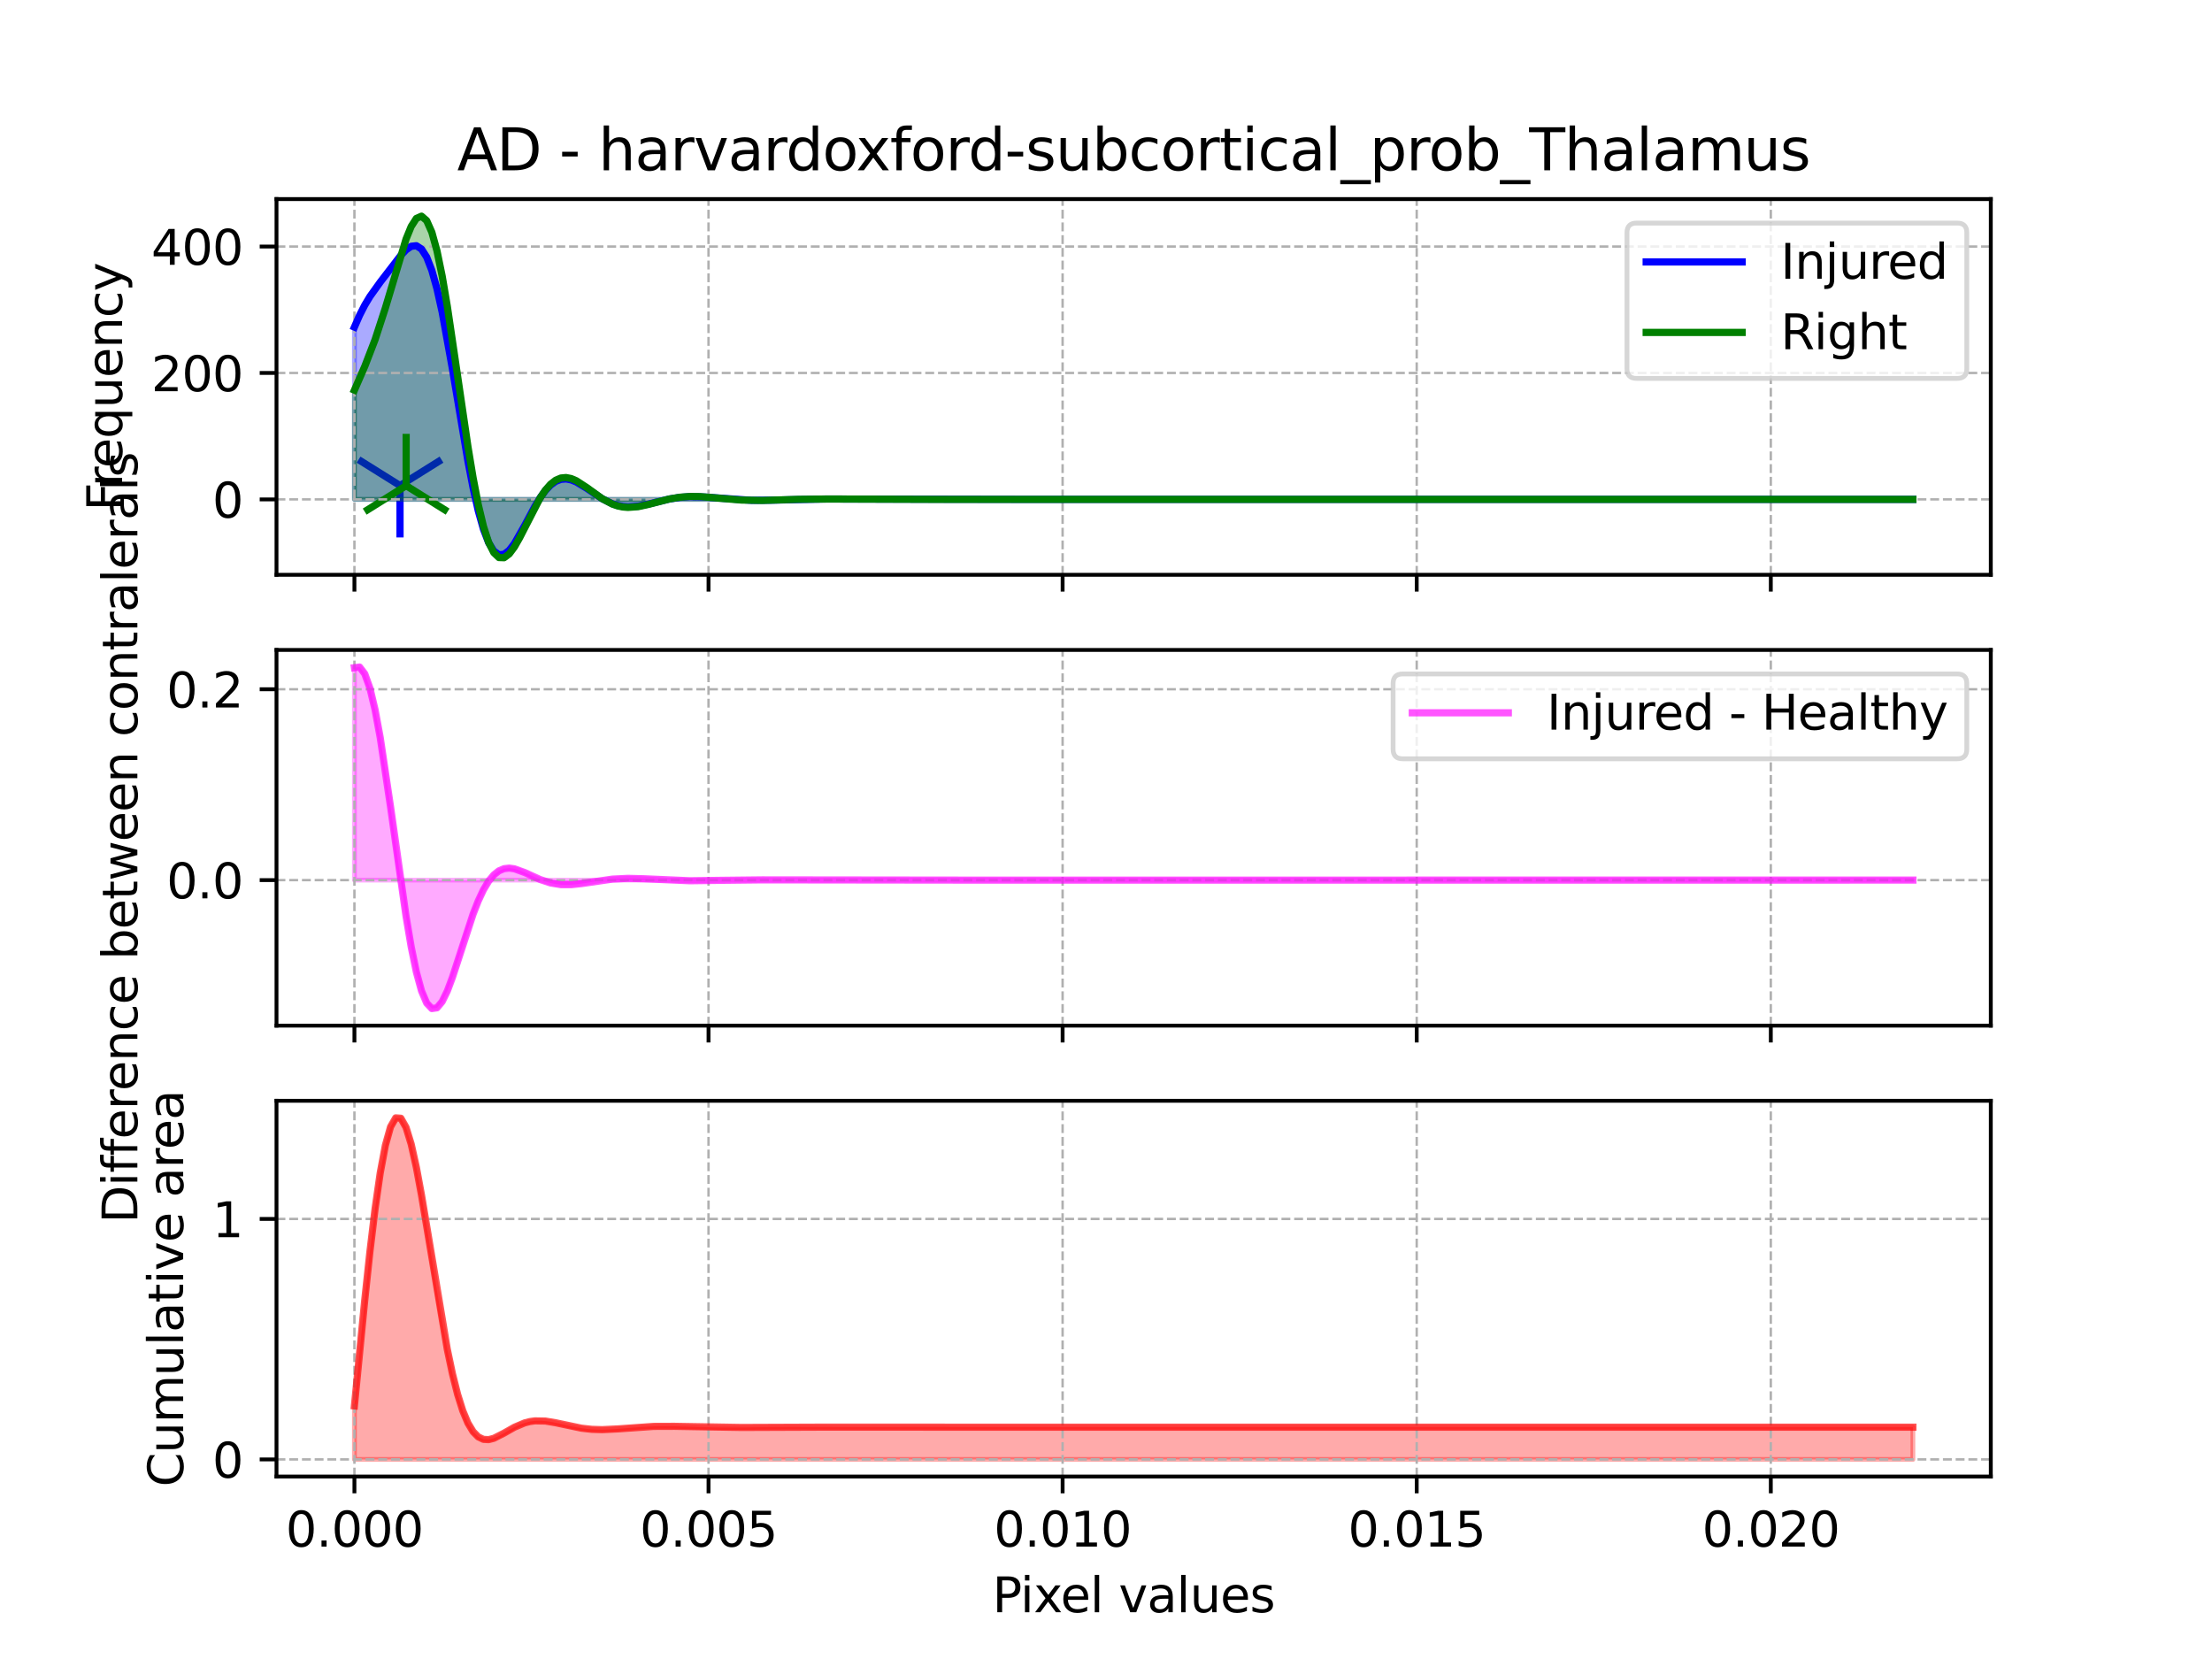 <?xml version="1.0" encoding="utf-8" standalone="no"?>
<!DOCTYPE svg PUBLIC "-//W3C//DTD SVG 1.1//EN"
  "http://www.w3.org/Graphics/SVG/1.1/DTD/svg11.dtd">
<svg xmlns:xlink="http://www.w3.org/1999/xlink" width="460.8pt" height="345.6pt" viewBox="0 0 460.8 345.6" xmlns="http://www.w3.org/2000/svg" version="1.1">
 <defs>
  <style type="text/css">*{stroke-linejoin: round; stroke-linecap: butt}</style>
 </defs>
 <g id="figure_1">
  <g id="patch_1">
   <path d="M 0 345.6 
L 460.8 345.6 
L 460.8 0 
L 0 0 
z
" style="fill: #ffffff"/>
  </g>
  <g id="axes_1">
   <g id="patch_2">
    <path d="M 57.6 119.74 
L 414.72 119.74 
L 414.72 41.472 
L 57.6 41.472 
z
" style="fill: #ffffff"/>
   </g>
   <g id="PolyCollection_1">
    <defs>
     <path id="ma31980d319" d="M 73.833 -277.459 
L 73.833 -241.568 
L 74.908 -241.568 
L 75.983 -241.568 
L 77.058 -241.568 
L 78.133 -241.568 
L 79.208 -241.568 
L 80.283 -241.568 
L 81.358 -241.568 
L 82.433 -241.568 
L 83.508 -241.568 
L 84.583 -241.568 
L 85.658 -241.568 
L 86.733 -241.568 
L 87.808 -241.568 
L 88.883 -241.568 
L 89.958 -241.568 
L 91.033 -241.568 
L 92.108 -241.568 
L 93.183 -241.568 
L 94.258 -241.568 
L 95.333 -241.568 
L 96.408 -241.568 
L 97.483 -241.568 
L 98.558 -241.568 
L 99.633 -241.568 
L 100.708 -241.568 
L 101.783 -241.568 
L 102.858 -241.568 
L 103.933 -241.568 
L 105.008 -241.568 
L 106.083 -241.568 
L 107.158 -241.568 
L 108.233 -241.568 
L 109.308 -241.568 
L 110.383 -241.568 
L 111.458 -241.568 
L 112.533 -241.568 
L 113.608 -241.568 
L 114.683 -241.568 
L 115.758 -241.568 
L 116.833 -241.568 
L 117.908 -241.568 
L 118.983 -241.568 
L 120.058 -241.568 
L 121.133 -241.568 
L 122.208 -241.568 
L 123.283 -241.568 
L 124.358 -241.568 
L 125.433 -241.568 
L 126.508 -241.568 
L 127.583 -241.568 
L 128.658 -241.568 
L 129.734 -241.568 
L 130.809 -241.568 
L 131.884 -241.568 
L 132.959 -241.568 
L 134.034 -241.568 
L 135.109 -241.568 
L 136.184 -241.568 
L 137.259 -241.568 
L 138.334 -241.568 
L 139.409 -241.568 
L 140.484 -241.568 
L 141.559 -241.568 
L 142.634 -241.568 
L 143.709 -241.568 
L 144.784 -241.568 
L 145.859 -241.568 
L 146.934 -241.568 
L 148.009 -241.568 
L 149.084 -241.568 
L 150.159 -241.568 
L 151.234 -241.568 
L 152.309 -241.568 
L 153.384 -241.568 
L 154.459 -241.568 
L 155.534 -241.568 
L 156.609 -241.568 
L 157.684 -241.568 
L 158.759 -241.568 
L 159.834 -241.568 
L 160.909 -241.568 
L 161.984 -241.568 
L 163.059 -241.568 
L 164.134 -241.568 
L 165.209 -241.568 
L 166.284 -241.568 
L 167.359 -241.568 
L 168.434 -241.568 
L 169.509 -241.568 
L 170.584 -241.568 
L 171.659 -241.568 
L 172.734 -241.568 
L 173.809 -241.568 
L 174.884 -241.568 
L 175.959 -241.568 
L 177.034 -241.568 
L 178.109 -241.568 
L 179.184 -241.568 
L 180.259 -241.568 
L 181.334 -241.568 
L 182.409 -241.568 
L 183.484 -241.568 
L 184.559 -241.568 
L 185.634 -241.568 
L 186.709 -241.568 
L 187.784 -241.568 
L 188.859 -241.568 
L 189.934 -241.568 
L 191.009 -241.568 
L 192.084 -241.568 
L 193.159 -241.568 
L 194.234 -241.568 
L 195.309 -241.568 
L 196.384 -241.568 
L 197.459 -241.568 
L 198.534 -241.568 
L 199.609 -241.568 
L 200.685 -241.568 
L 201.76 -241.568 
L 202.835 -241.568 
L 203.91 -241.568 
L 204.985 -241.568 
L 206.06 -241.568 
L 207.135 -241.568 
L 208.21 -241.568 
L 209.285 -241.568 
L 210.36 -241.568 
L 211.435 -241.568 
L 212.51 -241.568 
L 213.585 -241.568 
L 214.66 -241.568 
L 215.735 -241.568 
L 216.81 -241.568 
L 217.885 -241.568 
L 218.96 -241.568 
L 220.035 -241.568 
L 221.11 -241.568 
L 222.185 -241.568 
L 223.26 -241.568 
L 224.335 -241.568 
L 225.41 -241.568 
L 226.485 -241.568 
L 227.56 -241.568 
L 228.635 -241.568 
L 229.71 -241.568 
L 230.785 -241.568 
L 231.86 -241.568 
L 232.935 -241.568 
L 234.01 -241.568 
L 235.085 -241.568 
L 236.16 -241.568 
L 237.235 -241.568 
L 238.31 -241.568 
L 239.385 -241.568 
L 240.46 -241.568 
L 241.535 -241.568 
L 242.61 -241.568 
L 243.685 -241.568 
L 244.76 -241.568 
L 245.835 -241.568 
L 246.91 -241.568 
L 247.985 -241.568 
L 249.06 -241.568 
L 250.135 -241.568 
L 251.21 -241.568 
L 252.285 -241.568 
L 253.36 -241.568 
L 254.435 -241.568 
L 255.51 -241.568 
L 256.585 -241.568 
L 257.66 -241.568 
L 258.735 -241.568 
L 259.81 -241.568 
L 260.885 -241.568 
L 261.96 -241.568 
L 263.035 -241.568 
L 264.11 -241.568 
L 265.185 -241.568 
L 266.26 -241.568 
L 267.335 -241.568 
L 268.41 -241.568 
L 269.485 -241.568 
L 270.56 -241.568 
L 271.635 -241.568 
L 272.711 -241.568 
L 273.786 -241.568 
L 274.861 -241.568 
L 275.936 -241.568 
L 277.011 -241.568 
L 278.086 -241.568 
L 279.161 -241.568 
L 280.236 -241.568 
L 281.311 -241.568 
L 282.386 -241.568 
L 283.461 -241.568 
L 284.536 -241.568 
L 285.611 -241.568 
L 286.686 -241.568 
L 287.761 -241.568 
L 288.836 -241.568 
L 289.911 -241.568 
L 290.986 -241.568 
L 292.061 -241.568 
L 293.136 -241.568 
L 294.211 -241.568 
L 295.286 -241.568 
L 296.361 -241.568 
L 297.436 -241.568 
L 298.511 -241.568 
L 299.586 -241.568 
L 300.661 -241.568 
L 301.736 -241.568 
L 302.811 -241.568 
L 303.886 -241.568 
L 304.961 -241.568 
L 306.036 -241.568 
L 307.111 -241.568 
L 308.186 -241.568 
L 309.261 -241.568 
L 310.336 -241.568 
L 311.411 -241.568 
L 312.486 -241.568 
L 313.561 -241.568 
L 314.636 -241.568 
L 315.711 -241.568 
L 316.786 -241.568 
L 317.861 -241.568 
L 318.936 -241.568 
L 320.011 -241.568 
L 321.086 -241.568 
L 322.161 -241.568 
L 323.236 -241.568 
L 324.311 -241.568 
L 325.386 -241.568 
L 326.461 -241.568 
L 327.536 -241.568 
L 328.611 -241.568 
L 329.686 -241.568 
L 330.761 -241.568 
L 331.836 -241.568 
L 332.911 -241.568 
L 333.986 -241.568 
L 335.061 -241.568 
L 336.136 -241.568 
L 337.211 -241.568 
L 338.286 -241.568 
L 339.361 -241.568 
L 340.436 -241.568 
L 341.511 -241.568 
L 342.586 -241.568 
L 343.662 -241.568 
L 344.737 -241.568 
L 345.812 -241.568 
L 346.887 -241.568 
L 347.962 -241.568 
L 349.037 -241.568 
L 350.112 -241.568 
L 351.187 -241.568 
L 352.262 -241.568 
L 353.337 -241.568 
L 354.412 -241.568 
L 355.487 -241.568 
L 356.562 -241.568 
L 357.637 -241.568 
L 358.712 -241.568 
L 359.787 -241.568 
L 360.862 -241.568 
L 361.937 -241.568 
L 363.012 -241.568 
L 364.087 -241.568 
L 365.162 -241.568 
L 366.237 -241.568 
L 367.312 -241.568 
L 368.387 -241.568 
L 369.462 -241.568 
L 370.537 -241.568 
L 371.612 -241.568 
L 372.687 -241.568 
L 373.762 -241.568 
L 374.837 -241.568 
L 375.912 -241.568 
L 376.987 -241.568 
L 378.062 -241.568 
L 379.137 -241.568 
L 380.212 -241.568 
L 381.287 -241.568 
L 382.362 -241.568 
L 383.437 -241.568 
L 384.512 -241.568 
L 385.587 -241.568 
L 386.662 -241.568 
L 387.737 -241.568 
L 388.812 -241.568 
L 389.887 -241.568 
L 390.962 -241.568 
L 392.037 -241.568 
L 393.112 -241.568 
L 394.187 -241.568 
L 395.262 -241.568 
L 396.337 -241.568 
L 397.412 -241.568 
L 398.487 -241.568 
L 398.487 -241.568 
L 398.487 -241.568 
L 397.412 -241.568 
L 396.337 -241.568 
L 395.262 -241.568 
L 394.187 -241.568 
L 393.112 -241.568 
L 392.037 -241.568 
L 390.962 -241.568 
L 389.887 -241.568 
L 388.812 -241.568 
L 387.737 -241.568 
L 386.662 -241.568 
L 385.587 -241.568 
L 384.512 -241.568 
L 383.437 -241.568 
L 382.362 -241.568 
L 381.287 -241.568 
L 380.212 -241.568 
L 379.137 -241.568 
L 378.062 -241.568 
L 376.987 -241.568 
L 375.912 -241.568 
L 374.837 -241.568 
L 373.762 -241.568 
L 372.687 -241.568 
L 371.612 -241.568 
L 370.537 -241.568 
L 369.462 -241.568 
L 368.387 -241.568 
L 367.312 -241.568 
L 366.237 -241.568 
L 365.162 -241.568 
L 364.087 -241.568 
L 363.012 -241.568 
L 361.937 -241.568 
L 360.862 -241.568 
L 359.787 -241.568 
L 358.712 -241.568 
L 357.637 -241.568 
L 356.562 -241.568 
L 355.487 -241.568 
L 354.412 -241.568 
L 353.337 -241.568 
L 352.262 -241.568 
L 351.187 -241.568 
L 350.112 -241.568 
L 349.037 -241.568 
L 347.962 -241.568 
L 346.887 -241.568 
L 345.812 -241.568 
L 344.737 -241.568 
L 343.662 -241.568 
L 342.586 -241.568 
L 341.511 -241.568 
L 340.436 -241.568 
L 339.361 -241.568 
L 338.286 -241.568 
L 337.211 -241.568 
L 336.136 -241.568 
L 335.061 -241.568 
L 333.986 -241.568 
L 332.911 -241.568 
L 331.836 -241.568 
L 330.761 -241.568 
L 329.686 -241.568 
L 328.611 -241.568 
L 327.536 -241.568 
L 326.461 -241.568 
L 325.386 -241.568 
L 324.311 -241.568 
L 323.236 -241.568 
L 322.161 -241.568 
L 321.086 -241.568 
L 320.011 -241.568 
L 318.936 -241.568 
L 317.861 -241.568 
L 316.786 -241.568 
L 315.711 -241.568 
L 314.636 -241.568 
L 313.561 -241.568 
L 312.486 -241.568 
L 311.411 -241.568 
L 310.336 -241.568 
L 309.261 -241.568 
L 308.186 -241.568 
L 307.111 -241.568 
L 306.036 -241.568 
L 304.961 -241.568 
L 303.886 -241.568 
L 302.811 -241.568 
L 301.736 -241.568 
L 300.661 -241.568 
L 299.586 -241.568 
L 298.511 -241.568 
L 297.436 -241.568 
L 296.361 -241.568 
L 295.286 -241.568 
L 294.211 -241.568 
L 293.136 -241.568 
L 292.061 -241.568 
L 290.986 -241.568 
L 289.911 -241.568 
L 288.836 -241.568 
L 287.761 -241.568 
L 286.686 -241.568 
L 285.611 -241.568 
L 284.536 -241.568 
L 283.461 -241.568 
L 282.386 -241.568 
L 281.311 -241.568 
L 280.236 -241.568 
L 279.161 -241.568 
L 278.086 -241.568 
L 277.011 -241.568 
L 275.936 -241.568 
L 274.861 -241.568 
L 273.786 -241.568 
L 272.711 -241.568 
L 271.635 -241.568 
L 270.56 -241.568 
L 269.485 -241.568 
L 268.41 -241.568 
L 267.335 -241.568 
L 266.26 -241.568 
L 265.185 -241.568 
L 264.11 -241.568 
L 263.035 -241.568 
L 261.96 -241.568 
L 260.885 -241.568 
L 259.81 -241.568 
L 258.735 -241.568 
L 257.66 -241.568 
L 256.585 -241.568 
L 255.51 -241.568 
L 254.435 -241.568 
L 253.36 -241.568 
L 252.285 -241.568 
L 251.21 -241.568 
L 250.135 -241.568 
L 249.06 -241.568 
L 247.985 -241.568 
L 246.91 -241.568 
L 245.835 -241.568 
L 244.76 -241.568 
L 243.685 -241.568 
L 242.61 -241.568 
L 241.535 -241.568 
L 240.46 -241.567 
L 239.385 -241.567 
L 238.31 -241.567 
L 237.235 -241.567 
L 236.16 -241.567 
L 235.085 -241.568 
L 234.01 -241.568 
L 232.935 -241.568 
L 231.86 -241.568 
L 230.785 -241.568 
L 229.71 -241.569 
L 228.635 -241.569 
L 227.56 -241.569 
L 226.485 -241.569 
L 225.41 -241.569 
L 224.335 -241.569 
L 223.26 -241.569 
L 222.185 -241.569 
L 221.11 -241.569 
L 220.035 -241.568 
L 218.96 -241.568 
L 217.885 -241.567 
L 216.81 -241.566 
L 215.735 -241.566 
L 214.66 -241.565 
L 213.585 -241.565 
L 212.51 -241.564 
L 211.435 -241.564 
L 210.36 -241.564 
L 209.285 -241.565 
L 208.21 -241.565 
L 207.135 -241.566 
L 206.06 -241.568 
L 204.985 -241.569 
L 203.91 -241.571 
L 202.835 -241.573 
L 201.76 -241.575 
L 200.685 -241.576 
L 199.609 -241.578 
L 198.534 -241.578 
L 197.459 -241.578 
L 196.384 -241.577 
L 195.309 -241.576 
L 194.234 -241.573 
L 193.159 -241.57 
L 192.084 -241.566 
L 191.009 -241.561 
L 189.934 -241.556 
L 188.859 -241.551 
L 187.784 -241.546 
L 186.709 -241.543 
L 185.634 -241.54 
L 184.559 -241.539 
L 183.484 -241.541 
L 182.409 -241.544 
L 181.334 -241.55 
L 180.259 -241.558 
L 179.184 -241.569 
L 178.109 -241.581 
L 177.034 -241.594 
L 175.959 -241.608 
L 174.884 -241.621 
L 173.809 -241.632 
L 172.734 -241.641 
L 171.659 -241.645 
L 170.584 -241.645 
L 169.509 -241.638 
L 168.434 -241.625 
L 167.359 -241.606 
L 166.284 -241.58 
L 165.209 -241.549 
L 164.134 -241.514 
L 163.059 -241.476 
L 161.984 -241.44 
L 160.909 -241.406 
L 159.834 -241.379 
L 158.759 -241.361 
L 157.684 -241.356 
L 156.609 -241.367 
L 155.534 -241.394 
L 154.459 -241.439 
L 153.384 -241.501 
L 152.309 -241.58 
L 151.234 -241.671 
L 150.159 -241.771 
L 149.084 -241.872 
L 148.009 -241.968 
L 146.934 -242.051 
L 145.859 -242.112 
L 144.784 -242.142 
L 143.709 -242.134 
L 142.634 -242.082 
L 141.559 -241.982 
L 140.484 -241.833 
L 139.409 -241.638 
L 138.334 -241.404 
L 137.259 -241.142 
L 136.184 -240.865 
L 135.109 -240.594 
L 134.034 -240.349 
L 132.959 -240.154 
L 131.884 -240.031 
L 130.809 -240.003 
L 129.734 -240.088 
L 128.658 -240.3 
L 127.583 -240.645 
L 126.508 -241.12 
L 125.433 -241.712 
L 124.358 -242.396 
L 123.283 -243.137 
L 122.208 -243.888 
L 121.133 -244.595 
L 120.058 -245.197 
L 118.983 -245.628 
L 117.908 -245.828 
L 116.833 -245.74 
L 115.758 -245.32 
L 114.683 -244.542 
L 113.608 -243.403 
L 112.533 -241.925 
L 111.458 -240.161 
L 110.383 -238.195 
L 109.308 -236.141 
L 108.233 -234.139 
L 107.158 -232.352 
L 106.083 -230.955 
L 105.008 -230.125 
L 103.933 -230.029 
L 102.858 -230.809 
L 101.783 -232.57 
L 100.708 -235.364 
L 99.633 -239.183 
L 98.558 -243.95 
L 97.483 -249.52 
L 96.408 -255.682 
L 95.333 -262.171 
L 94.258 -268.689 
L 93.183 -274.925 
L 92.108 -280.589 
L 91.033 -285.432 
L 89.958 -289.278 
L 88.883 -292.039 
L 87.808 -293.72 
L 86.733 -294.417 
L 85.658 -294.292 
L 84.583 -293.552 
L 83.508 -292.411 
L 82.433 -291.061 
L 81.358 -289.641 
L 80.283 -288.227 
L 79.208 -286.825 
L 78.133 -285.385 
L 77.058 -283.819 
L 75.983 -282.028 
L 74.908 -279.925 
L 73.833 -277.459 
z
" style="stroke: #0000ff; stroke-opacity: 0.333"/>
    </defs>
    <g clip-path="url(#p53e45c53c1)">
     <use xlink:href="#ma31980d319" x="0" y="345.6" style="fill: #0000ff; fill-opacity: 0.333; stroke: #0000ff; stroke-opacity: 0.333"/>
    </g>
   </g>
   <g id="PathCollection_1">
    <defs>
     <path id="m2ec7862ba9" d="M 0 0 
L 0 10.8 
M 0 0 
L 8.64 -5.4 
M 0 0 
L -8.64 -5.4 
" style="stroke: #0000ff; stroke-width: 1.5"/>
    </defs>
    <g clip-path="url(#p53e45c53c1)">
     <use xlink:href="#m2ec7862ba9" x="83.331" y="101.152" style="fill: #0000ff; stroke: #0000ff; stroke-width: 1.5"/>
    </g>
   </g>
   <g id="PolyCollection_2">
    <defs>
     <path id="m0985d21f59" d="M 73.833 -264.325 
L 73.833 -241.568 
L 74.908 -241.568 
L 75.983 -241.568 
L 77.058 -241.568 
L 78.133 -241.568 
L 79.208 -241.568 
L 80.283 -241.568 
L 81.358 -241.568 
L 82.433 -241.568 
L 83.508 -241.568 
L 84.583 -241.568 
L 85.658 -241.568 
L 86.733 -241.568 
L 87.808 -241.568 
L 88.883 -241.568 
L 89.958 -241.568 
L 91.033 -241.568 
L 92.108 -241.568 
L 93.183 -241.568 
L 94.258 -241.568 
L 95.333 -241.568 
L 96.408 -241.568 
L 97.483 -241.568 
L 98.558 -241.568 
L 99.633 -241.568 
L 100.708 -241.568 
L 101.783 -241.568 
L 102.858 -241.568 
L 103.933 -241.568 
L 105.008 -241.568 
L 106.083 -241.568 
L 107.158 -241.568 
L 108.233 -241.568 
L 109.308 -241.568 
L 110.383 -241.568 
L 111.458 -241.568 
L 112.533 -241.568 
L 113.608 -241.568 
L 114.683 -241.568 
L 115.758 -241.568 
L 116.833 -241.568 
L 117.908 -241.568 
L 118.983 -241.568 
L 120.058 -241.568 
L 121.133 -241.568 
L 122.208 -241.568 
L 123.283 -241.568 
L 124.358 -241.568 
L 125.433 -241.568 
L 126.508 -241.568 
L 127.583 -241.568 
L 128.658 -241.568 
L 129.734 -241.568 
L 130.809 -241.568 
L 131.884 -241.568 
L 132.959 -241.568 
L 134.034 -241.568 
L 135.109 -241.568 
L 136.184 -241.568 
L 137.259 -241.568 
L 138.334 -241.568 
L 139.409 -241.568 
L 140.484 -241.568 
L 141.559 -241.568 
L 142.634 -241.568 
L 143.709 -241.568 
L 144.784 -241.568 
L 145.859 -241.568 
L 146.934 -241.568 
L 148.009 -241.568 
L 149.084 -241.568 
L 150.159 -241.568 
L 151.234 -241.568 
L 152.309 -241.568 
L 153.384 -241.568 
L 154.459 -241.568 
L 155.534 -241.568 
L 156.609 -241.568 
L 157.684 -241.568 
L 158.759 -241.568 
L 159.834 -241.568 
L 160.909 -241.568 
L 161.984 -241.568 
L 163.059 -241.568 
L 164.134 -241.568 
L 165.209 -241.568 
L 166.284 -241.568 
L 167.359 -241.568 
L 168.434 -241.568 
L 169.509 -241.568 
L 170.584 -241.568 
L 171.659 -241.568 
L 172.734 -241.568 
L 173.809 -241.568 
L 174.884 -241.568 
L 175.959 -241.568 
L 177.034 -241.568 
L 178.109 -241.568 
L 179.184 -241.568 
L 180.259 -241.568 
L 181.334 -241.568 
L 182.409 -241.568 
L 183.484 -241.568 
L 184.559 -241.568 
L 185.634 -241.568 
L 186.709 -241.568 
L 187.784 -241.568 
L 188.859 -241.568 
L 189.934 -241.568 
L 191.009 -241.568 
L 192.084 -241.568 
L 193.159 -241.568 
L 194.234 -241.568 
L 195.309 -241.568 
L 196.384 -241.568 
L 197.459 -241.568 
L 198.534 -241.568 
L 199.609 -241.568 
L 200.685 -241.568 
L 201.76 -241.568 
L 202.835 -241.568 
L 203.91 -241.568 
L 204.985 -241.568 
L 206.06 -241.568 
L 207.135 -241.568 
L 208.21 -241.568 
L 209.285 -241.568 
L 210.36 -241.568 
L 211.435 -241.568 
L 212.51 -241.568 
L 213.585 -241.568 
L 214.66 -241.568 
L 215.735 -241.568 
L 216.81 -241.568 
L 217.885 -241.568 
L 218.96 -241.568 
L 220.035 -241.568 
L 221.11 -241.568 
L 222.185 -241.568 
L 223.26 -241.568 
L 224.335 -241.568 
L 225.41 -241.568 
L 226.485 -241.568 
L 227.56 -241.568 
L 228.635 -241.568 
L 229.71 -241.568 
L 230.785 -241.568 
L 231.86 -241.568 
L 232.935 -241.568 
L 234.01 -241.568 
L 235.085 -241.568 
L 236.16 -241.568 
L 237.235 -241.568 
L 238.31 -241.568 
L 239.385 -241.568 
L 240.46 -241.568 
L 241.535 -241.568 
L 242.61 -241.568 
L 243.685 -241.568 
L 244.76 -241.568 
L 245.835 -241.568 
L 246.91 -241.568 
L 247.985 -241.568 
L 249.06 -241.568 
L 250.135 -241.568 
L 251.21 -241.568 
L 252.285 -241.568 
L 253.36 -241.568 
L 254.435 -241.568 
L 255.51 -241.568 
L 256.585 -241.568 
L 257.66 -241.568 
L 258.735 -241.568 
L 259.81 -241.568 
L 260.885 -241.568 
L 261.96 -241.568 
L 263.035 -241.568 
L 264.11 -241.568 
L 265.185 -241.568 
L 266.26 -241.568 
L 267.335 -241.568 
L 268.41 -241.568 
L 269.485 -241.568 
L 270.56 -241.568 
L 271.635 -241.568 
L 272.711 -241.568 
L 273.786 -241.568 
L 274.861 -241.568 
L 275.936 -241.568 
L 277.011 -241.568 
L 278.086 -241.568 
L 279.161 -241.568 
L 280.236 -241.568 
L 281.311 -241.568 
L 282.386 -241.568 
L 283.461 -241.568 
L 284.536 -241.568 
L 285.611 -241.568 
L 286.686 -241.568 
L 287.761 -241.568 
L 288.836 -241.568 
L 289.911 -241.568 
L 290.986 -241.568 
L 292.061 -241.568 
L 293.136 -241.568 
L 294.211 -241.568 
L 295.286 -241.568 
L 296.361 -241.568 
L 297.436 -241.568 
L 298.511 -241.568 
L 299.586 -241.568 
L 300.661 -241.568 
L 301.736 -241.568 
L 302.811 -241.568 
L 303.886 -241.568 
L 304.961 -241.568 
L 306.036 -241.568 
L 307.111 -241.568 
L 308.186 -241.568 
L 309.261 -241.568 
L 310.336 -241.568 
L 311.411 -241.568 
L 312.486 -241.568 
L 313.561 -241.568 
L 314.636 -241.568 
L 315.711 -241.568 
L 316.786 -241.568 
L 317.861 -241.568 
L 318.936 -241.568 
L 320.011 -241.568 
L 321.086 -241.568 
L 322.161 -241.568 
L 323.236 -241.568 
L 324.311 -241.568 
L 325.386 -241.568 
L 326.461 -241.568 
L 327.536 -241.568 
L 328.611 -241.568 
L 329.686 -241.568 
L 330.761 -241.568 
L 331.836 -241.568 
L 332.911 -241.568 
L 333.986 -241.568 
L 335.061 -241.568 
L 336.136 -241.568 
L 337.211 -241.568 
L 338.286 -241.568 
L 339.361 -241.568 
L 340.436 -241.568 
L 341.511 -241.568 
L 342.586 -241.568 
L 343.662 -241.568 
L 344.737 -241.568 
L 345.812 -241.568 
L 346.887 -241.568 
L 347.962 -241.568 
L 349.037 -241.568 
L 350.112 -241.568 
L 351.187 -241.568 
L 352.262 -241.568 
L 353.337 -241.568 
L 354.412 -241.568 
L 355.487 -241.568 
L 356.562 -241.568 
L 357.637 -241.568 
L 358.712 -241.568 
L 359.787 -241.568 
L 360.862 -241.568 
L 361.937 -241.568 
L 363.012 -241.568 
L 364.087 -241.568 
L 365.162 -241.568 
L 366.237 -241.568 
L 367.312 -241.568 
L 368.387 -241.568 
L 369.462 -241.568 
L 370.537 -241.568 
L 371.612 -241.568 
L 372.687 -241.568 
L 373.762 -241.568 
L 374.837 -241.568 
L 375.912 -241.568 
L 376.987 -241.568 
L 378.062 -241.568 
L 379.137 -241.568 
L 380.212 -241.568 
L 381.287 -241.568 
L 382.362 -241.568 
L 383.437 -241.568 
L 384.512 -241.568 
L 385.587 -241.568 
L 386.662 -241.568 
L 387.737 -241.568 
L 388.812 -241.568 
L 389.887 -241.568 
L 390.962 -241.568 
L 392.037 -241.568 
L 393.112 -241.568 
L 394.187 -241.568 
L 395.262 -241.568 
L 396.337 -241.568 
L 397.412 -241.568 
L 398.487 -241.568 
L 398.487 -241.568 
L 398.487 -241.568 
L 397.412 -241.568 
L 396.337 -241.568 
L 395.262 -241.568 
L 394.187 -241.568 
L 393.112 -241.568 
L 392.037 -241.568 
L 390.962 -241.568 
L 389.887 -241.568 
L 388.812 -241.568 
L 387.737 -241.568 
L 386.662 -241.568 
L 385.587 -241.568 
L 384.512 -241.568 
L 383.437 -241.568 
L 382.362 -241.568 
L 381.287 -241.568 
L 380.212 -241.568 
L 379.137 -241.568 
L 378.062 -241.568 
L 376.987 -241.568 
L 375.912 -241.568 
L 374.837 -241.568 
L 373.762 -241.568 
L 372.687 -241.568 
L 371.612 -241.568 
L 370.537 -241.568 
L 369.462 -241.568 
L 368.387 -241.568 
L 367.312 -241.568 
L 366.237 -241.568 
L 365.162 -241.568 
L 364.087 -241.568 
L 363.012 -241.568 
L 361.937 -241.568 
L 360.862 -241.568 
L 359.787 -241.568 
L 358.712 -241.568 
L 357.637 -241.568 
L 356.562 -241.568 
L 355.487 -241.568 
L 354.412 -241.568 
L 353.337 -241.568 
L 352.262 -241.568 
L 351.187 -241.568 
L 350.112 -241.568 
L 349.037 -241.568 
L 347.962 -241.568 
L 346.887 -241.568 
L 345.812 -241.568 
L 344.737 -241.568 
L 343.662 -241.568 
L 342.586 -241.568 
L 341.511 -241.568 
L 340.436 -241.568 
L 339.361 -241.568 
L 338.286 -241.568 
L 337.211 -241.568 
L 336.136 -241.568 
L 335.061 -241.568 
L 333.986 -241.568 
L 332.911 -241.568 
L 331.836 -241.568 
L 330.761 -241.568 
L 329.686 -241.568 
L 328.611 -241.568 
L 327.536 -241.568 
L 326.461 -241.568 
L 325.386 -241.568 
L 324.311 -241.568 
L 323.236 -241.568 
L 322.161 -241.568 
L 321.086 -241.568 
L 320.011 -241.568 
L 318.936 -241.568 
L 317.861 -241.568 
L 316.786 -241.568 
L 315.711 -241.568 
L 314.636 -241.568 
L 313.561 -241.568 
L 312.486 -241.568 
L 311.411 -241.568 
L 310.336 -241.568 
L 309.261 -241.568 
L 308.186 -241.568 
L 307.111 -241.568 
L 306.036 -241.568 
L 304.961 -241.568 
L 303.886 -241.568 
L 302.811 -241.568 
L 301.736 -241.568 
L 300.661 -241.568 
L 299.586 -241.568 
L 298.511 -241.568 
L 297.436 -241.568 
L 296.361 -241.568 
L 295.286 -241.568 
L 294.211 -241.568 
L 293.136 -241.568 
L 292.061 -241.568 
L 290.986 -241.568 
L 289.911 -241.568 
L 288.836 -241.568 
L 287.761 -241.568 
L 286.686 -241.568 
L 285.611 -241.568 
L 284.536 -241.568 
L 283.461 -241.568 
L 282.386 -241.568 
L 281.311 -241.568 
L 280.236 -241.568 
L 279.161 -241.568 
L 278.086 -241.568 
L 277.011 -241.568 
L 275.936 -241.568 
L 274.861 -241.568 
L 273.786 -241.568 
L 272.711 -241.568 
L 271.635 -241.568 
L 270.56 -241.568 
L 269.485 -241.568 
L 268.41 -241.568 
L 267.335 -241.568 
L 266.26 -241.568 
L 265.185 -241.568 
L 264.11 -241.568 
L 263.035 -241.568 
L 261.96 -241.568 
L 260.885 -241.568 
L 259.81 -241.568 
L 258.735 -241.568 
L 257.66 -241.568 
L 256.585 -241.568 
L 255.51 -241.568 
L 254.435 -241.568 
L 253.36 -241.568 
L 252.285 -241.568 
L 251.21 -241.568 
L 250.135 -241.568 
L 249.06 -241.568 
L 247.985 -241.568 
L 246.91 -241.568 
L 245.835 -241.568 
L 244.76 -241.568 
L 243.685 -241.568 
L 242.61 -241.568 
L 241.535 -241.567 
L 240.46 -241.567 
L 239.385 -241.567 
L 238.31 -241.567 
L 237.235 -241.567 
L 236.16 -241.567 
L 235.085 -241.568 
L 234.01 -241.568 
L 232.935 -241.568 
L 231.86 -241.568 
L 230.785 -241.568 
L 229.71 -241.569 
L 228.635 -241.569 
L 227.56 -241.569 
L 226.485 -241.569 
L 225.41 -241.569 
L 224.335 -241.569 
L 223.26 -241.569 
L 222.185 -241.569 
L 221.11 -241.569 
L 220.035 -241.568 
L 218.96 -241.568 
L 217.885 -241.567 
L 216.81 -241.566 
L 215.735 -241.566 
L 214.66 -241.565 
L 213.585 -241.564 
L 212.51 -241.564 
L 211.435 -241.564 
L 210.36 -241.564 
L 209.285 -241.564 
L 208.21 -241.565 
L 207.135 -241.566 
L 206.06 -241.568 
L 204.985 -241.57 
L 203.91 -241.572 
L 202.835 -241.574 
L 201.76 -241.575 
L 200.685 -241.577 
L 199.609 -241.578 
L 198.534 -241.579 
L 197.459 -241.579 
L 196.384 -241.578 
L 195.309 -241.576 
L 194.234 -241.574 
L 193.159 -241.57 
L 192.084 -241.566 
L 191.009 -241.561 
L 189.934 -241.555 
L 188.859 -241.55 
L 187.784 -241.545 
L 186.709 -241.541 
L 185.634 -241.538 
L 184.559 -241.537 
L 183.484 -241.539 
L 182.409 -241.542 
L 181.334 -241.549 
L 180.259 -241.558 
L 179.184 -241.569 
L 178.109 -241.582 
L 177.034 -241.596 
L 175.959 -241.611 
L 174.884 -241.625 
L 173.809 -241.637 
L 172.734 -241.646 
L 171.659 -241.651 
L 170.584 -241.65 
L 169.509 -241.643 
L 168.434 -241.629 
L 167.359 -241.608 
L 166.284 -241.581 
L 165.209 -241.547 
L 164.134 -241.51 
L 163.059 -241.47 
L 161.984 -241.431 
L 160.909 -241.395 
L 159.834 -241.366 
L 158.759 -241.347 
L 157.684 -241.342 
L 156.609 -241.353 
L 155.534 -241.382 
L 154.459 -241.43 
L 153.384 -241.497 
L 152.309 -241.581 
L 151.234 -241.678 
L 150.159 -241.785 
L 149.084 -241.893 
L 148.009 -241.996 
L 146.934 -242.085 
L 145.859 -242.15 
L 144.784 -242.182 
L 143.709 -242.174 
L 142.634 -242.118 
L 141.559 -242.011 
L 140.484 -241.851 
L 139.409 -241.643 
L 138.334 -241.393 
L 137.259 -241.112 
L 136.184 -240.816 
L 135.109 -240.526 
L 134.034 -240.264 
L 132.959 -240.055 
L 131.884 -239.923 
L 130.809 -239.894 
L 129.734 -239.986 
L 128.658 -240.213 
L 127.583 -240.583 
L 126.508 -241.092 
L 125.433 -241.725 
L 124.358 -242.458 
L 123.283 -243.251 
L 122.208 -244.055 
L 121.133 -244.811 
L 120.058 -245.453 
L 118.983 -245.913 
L 117.908 -246.122 
L 116.833 -246.02 
L 115.758 -245.562 
L 114.683 -244.718 
L 113.608 -243.486 
L 112.533 -241.89 
L 111.458 -239.989 
L 110.383 -237.874 
L 109.308 -235.672 
L 108.233 -233.538 
L 107.158 -231.653 
L 106.083 -230.213 
L 105.008 -229.417 
L 103.933 -229.455 
L 102.858 -230.488 
L 101.783 -232.638 
L 100.708 -235.966 
L 99.633 -240.465 
L 98.558 -246.047 
L 97.483 -252.543 
L 96.408 -259.702 
L 95.333 -267.208 
L 94.258 -274.697 
L 93.183 -281.785 
L 92.108 -288.103 
L 91.033 -293.329 
L 89.958 -297.221 
L 88.883 -299.642 
L 87.808 -300.57 
L 86.733 -300.098 
L 85.658 -298.416 
L 84.583 -295.786 
L 83.508 -292.502 
L 82.433 -288.858 
L 81.358 -285.11 
L 80.283 -281.454 
L 79.208 -278.015 
L 78.133 -274.848 
L 77.058 -271.948 
L 75.983 -269.269 
L 74.908 -266.749 
L 73.833 -264.325 
z
" style="stroke: #008000; stroke-opacity: 0.333"/>
    </defs>
    <g clip-path="url(#p53e45c53c1)">
     <use xlink:href="#m0985d21f59" x="0" y="345.6" style="fill: #008000; fill-opacity: 0.333; stroke: #008000; stroke-opacity: 0.333"/>
    </g>
   </g>
   <g id="PathCollection_2">
    <defs>
     <path id="m3dc91b5665" d="M 0 0 
L 0 -10.8 
M 0 0 
L -8.64 5.4 
M 0 0 
L 8.64 5.4 
" style="stroke: #008000; stroke-width: 1.5"/>
    </defs>
    <g clip-path="url(#p53e45c53c1)">
     <use xlink:href="#m3dc91b5665" x="84.61" y="101.178" style="fill: #008000; stroke: #008000; stroke-width: 1.5"/>
    </g>
   </g>
   <g id="matplotlib.axis_1">
    <g id="xtick_1">
     <g id="line2d_1">
      <path d="M 73.833 119.74 
L 73.833 41.472 
" clip-path="url(#p53e45c53c1)" style="fill: none; stroke-dasharray: 1.85,0.8; stroke-dashoffset: 0; stroke: #b0b0b0; stroke-width: 0.5"/>
     </g>
     <g id="line2d_2">
      <defs>
       <path id="m602780a4a3" d="M 0 0 
L 0 3.5 
" style="stroke: #000000; stroke-width: 0.8"/>
      </defs>
      <g>
       <use xlink:href="#m602780a4a3" x="73.833" y="119.74" style="stroke: #000000; stroke-width: 0.8"/>
      </g>
     </g>
    </g>
    <g id="xtick_2">
     <g id="line2d_3">
      <path d="M 147.598 119.74 
L 147.598 41.472 
" clip-path="url(#p53e45c53c1)" style="fill: none; stroke-dasharray: 1.85,0.8; stroke-dashoffset: 0; stroke: #b0b0b0; stroke-width: 0.5"/>
     </g>
     <g id="line2d_4">
      <g>
       <use xlink:href="#m602780a4a3" x="147.598" y="119.74" style="stroke: #000000; stroke-width: 0.8"/>
      </g>
     </g>
    </g>
    <g id="xtick_3">
     <g id="line2d_5">
      <path d="M 221.362 119.74 
L 221.362 41.472 
" clip-path="url(#p53e45c53c1)" style="fill: none; stroke-dasharray: 1.85,0.8; stroke-dashoffset: 0; stroke: #b0b0b0; stroke-width: 0.5"/>
     </g>
     <g id="line2d_6">
      <g>
       <use xlink:href="#m602780a4a3" x="221.362" y="119.74" style="stroke: #000000; stroke-width: 0.8"/>
      </g>
     </g>
    </g>
    <g id="xtick_4">
     <g id="line2d_7">
      <path d="M 295.127 119.74 
L 295.127 41.472 
" clip-path="url(#p53e45c53c1)" style="fill: none; stroke-dasharray: 1.85,0.8; stroke-dashoffset: 0; stroke: #b0b0b0; stroke-width: 0.5"/>
     </g>
     <g id="line2d_8">
      <g>
       <use xlink:href="#m602780a4a3" x="295.127" y="119.74" style="stroke: #000000; stroke-width: 0.8"/>
      </g>
     </g>
    </g>
    <g id="xtick_5">
     <g id="line2d_9">
      <path d="M 368.892 119.74 
L 368.892 41.472 
" clip-path="url(#p53e45c53c1)" style="fill: none; stroke-dasharray: 1.85,0.8; stroke-dashoffset: 0; stroke: #b0b0b0; stroke-width: 0.5"/>
     </g>
     <g id="line2d_10">
      <g>
       <use xlink:href="#m602780a4a3" x="368.892" y="119.74" style="stroke: #000000; stroke-width: 0.8"/>
      </g>
     </g>
    </g>
   </g>
   <g id="matplotlib.axis_2">
    <g id="ytick_1">
     <g id="line2d_11">
      <path d="M 57.6 104.032 
L 414.72 104.032 
" clip-path="url(#p53e45c53c1)" style="fill: none; stroke-dasharray: 1.85,0.8; stroke-dashoffset: 0; stroke: #b0b0b0; stroke-width: 0.5"/>
     </g>
     <g id="line2d_12">
      <defs>
       <path id="m3af27b1d77" d="M 0 0 
L -3.5 0 
" style="stroke: #000000; stroke-width: 0.8"/>
      </defs>
      <g>
       <use xlink:href="#m3af27b1d77" x="57.6" y="104.032" style="stroke: #000000; stroke-width: 0.8"/>
      </g>
     </g>
     <g id="text_1">
      <!-- 0 -->
      <g transform="translate(44.237 107.831) scale(0.1 -0.1)">
       <defs>
        <path id="DejaVuSans-30" d="M 2034 4250 
Q 1547 4250 1301 3770 
Q 1056 3291 1056 2328 
Q 1056 1369 1301 889 
Q 1547 409 2034 409 
Q 2525 409 2770 889 
Q 3016 1369 3016 2328 
Q 3016 3291 2770 3770 
Q 2525 4250 2034 4250 
z
M 2034 4750 
Q 2819 4750 3233 4129 
Q 3647 3509 3647 2328 
Q 3647 1150 3233 529 
Q 2819 -91 2034 -91 
Q 1250 -91 836 529 
Q 422 1150 422 2328 
Q 422 3509 836 4129 
Q 1250 4750 2034 4750 
z
" transform="scale(0.016)"/>
       </defs>
       <use xlink:href="#DejaVuSans-30"/>
      </g>
     </g>
    </g>
    <g id="ytick_2">
     <g id="line2d_13">
      <path d="M 57.6 77.695 
L 414.72 77.695 
" clip-path="url(#p53e45c53c1)" style="fill: none; stroke-dasharray: 1.85,0.8; stroke-dashoffset: 0; stroke: #b0b0b0; stroke-width: 0.5"/>
     </g>
     <g id="line2d_14">
      <g>
       <use xlink:href="#m3af27b1d77" x="57.6" y="77.695" style="stroke: #000000; stroke-width: 0.8"/>
      </g>
     </g>
     <g id="text_2">
      <!-- 200 -->
      <g transform="translate(31.512 81.495) scale(0.1 -0.1)">
       <defs>
        <path id="DejaVuSans-32" d="M 1228 531 
L 3431 531 
L 3431 0 
L 469 0 
L 469 531 
Q 828 903 1448 1529 
Q 2069 2156 2228 2338 
Q 2531 2678 2651 2914 
Q 2772 3150 2772 3378 
Q 2772 3750 2511 3984 
Q 2250 4219 1831 4219 
Q 1534 4219 1204 4116 
Q 875 4013 500 3803 
L 500 4441 
Q 881 4594 1212 4672 
Q 1544 4750 1819 4750 
Q 2544 4750 2975 4387 
Q 3406 4025 3406 3419 
Q 3406 3131 3298 2873 
Q 3191 2616 2906 2266 
Q 2828 2175 2409 1742 
Q 1991 1309 1228 531 
z
" transform="scale(0.016)"/>
       </defs>
       <use xlink:href="#DejaVuSans-32"/>
       <use xlink:href="#DejaVuSans-30" x="63.623"/>
       <use xlink:href="#DejaVuSans-30" x="127.246"/>
      </g>
     </g>
    </g>
    <g id="ytick_3">
     <g id="line2d_15">
      <path d="M 57.6 51.359 
L 414.72 51.359 
" clip-path="url(#p53e45c53c1)" style="fill: none; stroke-dasharray: 1.85,0.8; stroke-dashoffset: 0; stroke: #b0b0b0; stroke-width: 0.5"/>
     </g>
     <g id="line2d_16">
      <g>
       <use xlink:href="#m3af27b1d77" x="57.6" y="51.359" style="stroke: #000000; stroke-width: 0.8"/>
      </g>
     </g>
     <g id="text_3">
      <!-- 400 -->
      <g transform="translate(31.512 55.158) scale(0.1 -0.1)">
       <defs>
        <path id="DejaVuSans-34" d="M 2419 4116 
L 825 1625 
L 2419 1625 
L 2419 4116 
z
M 2253 4666 
L 3047 4666 
L 3047 1625 
L 3713 1625 
L 3713 1100 
L 3047 1100 
L 3047 0 
L 2419 0 
L 2419 1100 
L 313 1100 
L 313 1709 
L 2253 4666 
z
" transform="scale(0.016)"/>
       </defs>
       <use xlink:href="#DejaVuSans-34"/>
       <use xlink:href="#DejaVuSans-30" x="63.623"/>
       <use xlink:href="#DejaVuSans-30" x="127.246"/>
      </g>
     </g>
    </g>
    <g id="text_4">
     <!-- Frequency -->
     <g transform="translate(25.433 106.436) rotate(-90) scale(0.1 -0.1)">
      <defs>
       <path id="DejaVuSans-46" d="M 628 4666 
L 3309 4666 
L 3309 4134 
L 1259 4134 
L 1259 2759 
L 3109 2759 
L 3109 2228 
L 1259 2228 
L 1259 0 
L 628 0 
L 628 4666 
z
" transform="scale(0.016)"/>
       <path id="DejaVuSans-72" d="M 2631 2963 
Q 2534 3019 2420 3045 
Q 2306 3072 2169 3072 
Q 1681 3072 1420 2755 
Q 1159 2438 1159 1844 
L 1159 0 
L 581 0 
L 581 3500 
L 1159 3500 
L 1159 2956 
Q 1341 3275 1631 3429 
Q 1922 3584 2338 3584 
Q 2397 3584 2469 3576 
Q 2541 3569 2628 3553 
L 2631 2963 
z
" transform="scale(0.016)"/>
       <path id="DejaVuSans-65" d="M 3597 1894 
L 3597 1613 
L 953 1613 
Q 991 1019 1311 708 
Q 1631 397 2203 397 
Q 2534 397 2845 478 
Q 3156 559 3463 722 
L 3463 178 
Q 3153 47 2828 -22 
Q 2503 -91 2169 -91 
Q 1331 -91 842 396 
Q 353 884 353 1716 
Q 353 2575 817 3079 
Q 1281 3584 2069 3584 
Q 2775 3584 3186 3129 
Q 3597 2675 3597 1894 
z
M 3022 2063 
Q 3016 2534 2758 2815 
Q 2500 3097 2075 3097 
Q 1594 3097 1305 2825 
Q 1016 2553 972 2059 
L 3022 2063 
z
" transform="scale(0.016)"/>
       <path id="DejaVuSans-71" d="M 947 1747 
Q 947 1113 1208 752 
Q 1469 391 1925 391 
Q 2381 391 2643 752 
Q 2906 1113 2906 1747 
Q 2906 2381 2643 2742 
Q 2381 3103 1925 3103 
Q 1469 3103 1208 2742 
Q 947 2381 947 1747 
z
M 2906 525 
Q 2725 213 2448 61 
Q 2172 -91 1784 -91 
Q 1150 -91 751 415 
Q 353 922 353 1747 
Q 353 2572 751 3078 
Q 1150 3584 1784 3584 
Q 2172 3584 2448 3432 
Q 2725 3281 2906 2969 
L 2906 3500 
L 3481 3500 
L 3481 -1331 
L 2906 -1331 
L 2906 525 
z
" transform="scale(0.016)"/>
       <path id="DejaVuSans-75" d="M 544 1381 
L 544 3500 
L 1119 3500 
L 1119 1403 
Q 1119 906 1312 657 
Q 1506 409 1894 409 
Q 2359 409 2629 706 
Q 2900 1003 2900 1516 
L 2900 3500 
L 3475 3500 
L 3475 0 
L 2900 0 
L 2900 538 
Q 2691 219 2414 64 
Q 2138 -91 1772 -91 
Q 1169 -91 856 284 
Q 544 659 544 1381 
z
M 1991 3584 
L 1991 3584 
z
" transform="scale(0.016)"/>
       <path id="DejaVuSans-6e" d="M 3513 2113 
L 3513 0 
L 2938 0 
L 2938 2094 
Q 2938 2591 2744 2837 
Q 2550 3084 2163 3084 
Q 1697 3084 1428 2787 
Q 1159 2491 1159 1978 
L 1159 0 
L 581 0 
L 581 3500 
L 1159 3500 
L 1159 2956 
Q 1366 3272 1645 3428 
Q 1925 3584 2291 3584 
Q 2894 3584 3203 3211 
Q 3513 2838 3513 2113 
z
" transform="scale(0.016)"/>
       <path id="DejaVuSans-63" d="M 3122 3366 
L 3122 2828 
Q 2878 2963 2633 3030 
Q 2388 3097 2138 3097 
Q 1578 3097 1268 2742 
Q 959 2388 959 1747 
Q 959 1106 1268 751 
Q 1578 397 2138 397 
Q 2388 397 2633 464 
Q 2878 531 3122 666 
L 3122 134 
Q 2881 22 2623 -34 
Q 2366 -91 2075 -91 
Q 1284 -91 818 406 
Q 353 903 353 1747 
Q 353 2603 823 3093 
Q 1294 3584 2113 3584 
Q 2378 3584 2631 3529 
Q 2884 3475 3122 3366 
z
" transform="scale(0.016)"/>
       <path id="DejaVuSans-79" d="M 2059 -325 
Q 1816 -950 1584 -1140 
Q 1353 -1331 966 -1331 
L 506 -1331 
L 506 -850 
L 844 -850 
Q 1081 -850 1212 -737 
Q 1344 -625 1503 -206 
L 1606 56 
L 191 3500 
L 800 3500 
L 1894 763 
L 2988 3500 
L 3597 3500 
L 2059 -325 
z
" transform="scale(0.016)"/>
      </defs>
      <use xlink:href="#DejaVuSans-46"/>
      <use xlink:href="#DejaVuSans-72" x="50.27"/>
      <use xlink:href="#DejaVuSans-65" x="89.133"/>
      <use xlink:href="#DejaVuSans-71" x="150.656"/>
      <use xlink:href="#DejaVuSans-75" x="214.133"/>
      <use xlink:href="#DejaVuSans-65" x="277.512"/>
      <use xlink:href="#DejaVuSans-6e" x="339.035"/>
      <use xlink:href="#DejaVuSans-63" x="402.414"/>
      <use xlink:href="#DejaVuSans-79" x="457.395"/>
     </g>
    </g>
   </g>
   <g id="line2d_17">
    <path d="M 73.833 68.141 
L 74.908 65.675 
L 75.983 63.572 
L 77.058 61.781 
L 79.208 58.775 
L 83.508 53.189 
L 84.583 52.048 
L 85.658 51.308 
L 86.733 51.183 
L 87.808 51.88 
L 88.883 53.561 
L 89.958 56.322 
L 91.033 60.168 
L 92.108 65.011 
L 94.258 76.911 
L 97.483 96.08 
L 98.558 101.65 
L 99.633 106.417 
L 100.708 110.236 
L 101.783 113.03 
L 102.858 114.791 
L 103.933 115.571 
L 105.008 115.475 
L 106.083 114.645 
L 107.158 113.248 
L 109.308 109.459 
L 111.458 105.439 
L 112.533 103.675 
L 113.608 102.197 
L 114.683 101.058 
L 115.758 100.28 
L 116.833 99.86 
L 117.908 99.772 
L 118.983 99.972 
L 120.058 100.403 
L 122.208 101.712 
L 125.433 103.888 
L 127.583 104.955 
L 128.658 105.3 
L 129.734 105.512 
L 130.809 105.597 
L 132.959 105.446 
L 135.109 105.006 
L 139.409 103.962 
L 141.559 103.618 
L 143.709 103.466 
L 146.934 103.549 
L 156.609 104.233 
L 160.909 104.194 
L 171.659 103.955 
L 216.81 104.034 
L 396.337 104.032 
L 398.487 104.032 
L 398.487 104.032 
" clip-path="url(#p53e45c53c1)" style="fill: none; stroke: #0000ff; stroke-width: 1.5; stroke-linecap: square"/>
   </g>
   <g id="line2d_18">
    <path d="M 73.833 81.275 
L 75.983 76.331 
L 78.133 70.752 
L 80.283 64.146 
L 84.583 49.814 
L 85.658 47.184 
L 86.733 45.502 
L 87.808 45.03 
L 88.883 45.958 
L 89.958 48.379 
L 91.033 52.271 
L 92.108 57.497 
L 93.183 63.815 
L 95.333 78.392 
L 97.483 93.057 
L 98.558 99.553 
L 99.633 105.135 
L 100.708 109.634 
L 101.783 112.962 
L 102.858 115.112 
L 103.933 116.145 
L 105.008 116.183 
L 106.083 115.387 
L 107.158 113.947 
L 108.233 112.062 
L 112.533 103.71 
L 113.608 102.114 
L 114.683 100.882 
L 115.758 100.038 
L 116.833 99.58 
L 117.908 99.478 
L 118.983 99.687 
L 120.058 100.147 
L 122.208 101.545 
L 125.433 103.875 
L 127.583 105.017 
L 128.658 105.387 
L 129.734 105.614 
L 130.809 105.706 
L 132.959 105.545 
L 135.109 105.074 
L 139.409 103.957 
L 141.559 103.589 
L 143.709 103.426 
L 145.859 103.45 
L 150.159 103.815 
L 154.459 104.17 
L 158.759 104.253 
L 166.284 104.019 
L 172.734 103.954 
L 194.234 104.026 
L 235.085 104.032 
L 398.487 104.032 
L 398.487 104.032 
" clip-path="url(#p53e45c53c1)" style="fill: none; stroke: #008000; stroke-width: 1.5; stroke-linecap: square"/>
   </g>
   <g id="patch_3">
    <path d="M 57.6 119.74 
L 57.6 41.472 
" style="fill: none; stroke: #000000; stroke-width: 0.8; stroke-linejoin: miter; stroke-linecap: square"/>
   </g>
   <g id="patch_4">
    <path d="M 414.72 119.74 
L 414.72 41.472 
" style="fill: none; stroke: #000000; stroke-width: 0.8; stroke-linejoin: miter; stroke-linecap: square"/>
   </g>
   <g id="patch_5">
    <path d="M 57.6 119.74 
L 414.72 119.74 
" style="fill: none; stroke: #000000; stroke-width: 0.8; stroke-linejoin: miter; stroke-linecap: square"/>
   </g>
   <g id="patch_6">
    <path d="M 57.6 41.472 
L 414.72 41.472 
" style="fill: none; stroke: #000000; stroke-width: 0.8; stroke-linejoin: miter; stroke-linecap: square"/>
   </g>
   <g id="text_5">
    <!-- AD - harvardoxford-subcortical_prob_Thalamus -->
    <g transform="translate(95.242 35.472) scale(0.12 -0.12)">
     <defs>
      <path id="DejaVuSans-41" d="M 2188 4044 
L 1331 1722 
L 3047 1722 
L 2188 4044 
z
M 1831 4666 
L 2547 4666 
L 4325 0 
L 3669 0 
L 3244 1197 
L 1141 1197 
L 716 0 
L 50 0 
L 1831 4666 
z
" transform="scale(0.016)"/>
      <path id="DejaVuSans-44" d="M 1259 4147 
L 1259 519 
L 2022 519 
Q 2988 519 3436 956 
Q 3884 1394 3884 2338 
Q 3884 3275 3436 3711 
Q 2988 4147 2022 4147 
L 1259 4147 
z
M 628 4666 
L 1925 4666 
Q 3281 4666 3915 4102 
Q 4550 3538 4550 2338 
Q 4550 1131 3912 565 
Q 3275 0 1925 0 
L 628 0 
L 628 4666 
z
" transform="scale(0.016)"/>
      <path id="DejaVuSans-20" transform="scale(0.016)"/>
      <path id="DejaVuSans-2d" d="M 313 2009 
L 1997 2009 
L 1997 1497 
L 313 1497 
L 313 2009 
z
" transform="scale(0.016)"/>
      <path id="DejaVuSans-68" d="M 3513 2113 
L 3513 0 
L 2938 0 
L 2938 2094 
Q 2938 2591 2744 2837 
Q 2550 3084 2163 3084 
Q 1697 3084 1428 2787 
Q 1159 2491 1159 1978 
L 1159 0 
L 581 0 
L 581 4863 
L 1159 4863 
L 1159 2956 
Q 1366 3272 1645 3428 
Q 1925 3584 2291 3584 
Q 2894 3584 3203 3211 
Q 3513 2838 3513 2113 
z
" transform="scale(0.016)"/>
      <path id="DejaVuSans-61" d="M 2194 1759 
Q 1497 1759 1228 1600 
Q 959 1441 959 1056 
Q 959 750 1161 570 
Q 1363 391 1709 391 
Q 2188 391 2477 730 
Q 2766 1069 2766 1631 
L 2766 1759 
L 2194 1759 
z
M 3341 1997 
L 3341 0 
L 2766 0 
L 2766 531 
Q 2569 213 2275 61 
Q 1981 -91 1556 -91 
Q 1019 -91 701 211 
Q 384 513 384 1019 
Q 384 1609 779 1909 
Q 1175 2209 1959 2209 
L 2766 2209 
L 2766 2266 
Q 2766 2663 2505 2880 
Q 2244 3097 1772 3097 
Q 1472 3097 1187 3025 
Q 903 2953 641 2809 
L 641 3341 
Q 956 3463 1253 3523 
Q 1550 3584 1831 3584 
Q 2591 3584 2966 3190 
Q 3341 2797 3341 1997 
z
" transform="scale(0.016)"/>
      <path id="DejaVuSans-76" d="M 191 3500 
L 800 3500 
L 1894 563 
L 2988 3500 
L 3597 3500 
L 2284 0 
L 1503 0 
L 191 3500 
z
" transform="scale(0.016)"/>
      <path id="DejaVuSans-64" d="M 2906 2969 
L 2906 4863 
L 3481 4863 
L 3481 0 
L 2906 0 
L 2906 525 
Q 2725 213 2448 61 
Q 2172 -91 1784 -91 
Q 1150 -91 751 415 
Q 353 922 353 1747 
Q 353 2572 751 3078 
Q 1150 3584 1784 3584 
Q 2172 3584 2448 3432 
Q 2725 3281 2906 2969 
z
M 947 1747 
Q 947 1113 1208 752 
Q 1469 391 1925 391 
Q 2381 391 2643 752 
Q 2906 1113 2906 1747 
Q 2906 2381 2643 2742 
Q 2381 3103 1925 3103 
Q 1469 3103 1208 2742 
Q 947 2381 947 1747 
z
" transform="scale(0.016)"/>
      <path id="DejaVuSans-6f" d="M 1959 3097 
Q 1497 3097 1228 2736 
Q 959 2375 959 1747 
Q 959 1119 1226 758 
Q 1494 397 1959 397 
Q 2419 397 2687 759 
Q 2956 1122 2956 1747 
Q 2956 2369 2687 2733 
Q 2419 3097 1959 3097 
z
M 1959 3584 
Q 2709 3584 3137 3096 
Q 3566 2609 3566 1747 
Q 3566 888 3137 398 
Q 2709 -91 1959 -91 
Q 1206 -91 779 398 
Q 353 888 353 1747 
Q 353 2609 779 3096 
Q 1206 3584 1959 3584 
z
" transform="scale(0.016)"/>
      <path id="DejaVuSans-78" d="M 3513 3500 
L 2247 1797 
L 3578 0 
L 2900 0 
L 1881 1375 
L 863 0 
L 184 0 
L 1544 1831 
L 300 3500 
L 978 3500 
L 1906 2253 
L 2834 3500 
L 3513 3500 
z
" transform="scale(0.016)"/>
      <path id="DejaVuSans-66" d="M 2375 4863 
L 2375 4384 
L 1825 4384 
Q 1516 4384 1395 4259 
Q 1275 4134 1275 3809 
L 1275 3500 
L 2222 3500 
L 2222 3053 
L 1275 3053 
L 1275 0 
L 697 0 
L 697 3053 
L 147 3053 
L 147 3500 
L 697 3500 
L 697 3744 
Q 697 4328 969 4595 
Q 1241 4863 1831 4863 
L 2375 4863 
z
" transform="scale(0.016)"/>
      <path id="DejaVuSans-73" d="M 2834 3397 
L 2834 2853 
Q 2591 2978 2328 3040 
Q 2066 3103 1784 3103 
Q 1356 3103 1142 2972 
Q 928 2841 928 2578 
Q 928 2378 1081 2264 
Q 1234 2150 1697 2047 
L 1894 2003 
Q 2506 1872 2764 1633 
Q 3022 1394 3022 966 
Q 3022 478 2636 193 
Q 2250 -91 1575 -91 
Q 1294 -91 989 -36 
Q 684 19 347 128 
L 347 722 
Q 666 556 975 473 
Q 1284 391 1588 391 
Q 1994 391 2212 530 
Q 2431 669 2431 922 
Q 2431 1156 2273 1281 
Q 2116 1406 1581 1522 
L 1381 1569 
Q 847 1681 609 1914 
Q 372 2147 372 2553 
Q 372 3047 722 3315 
Q 1072 3584 1716 3584 
Q 2034 3584 2315 3537 
Q 2597 3491 2834 3397 
z
" transform="scale(0.016)"/>
      <path id="DejaVuSans-62" d="M 3116 1747 
Q 3116 2381 2855 2742 
Q 2594 3103 2138 3103 
Q 1681 3103 1420 2742 
Q 1159 2381 1159 1747 
Q 1159 1113 1420 752 
Q 1681 391 2138 391 
Q 2594 391 2855 752 
Q 3116 1113 3116 1747 
z
M 1159 2969 
Q 1341 3281 1617 3432 
Q 1894 3584 2278 3584 
Q 2916 3584 3314 3078 
Q 3713 2572 3713 1747 
Q 3713 922 3314 415 
Q 2916 -91 2278 -91 
Q 1894 -91 1617 61 
Q 1341 213 1159 525 
L 1159 0 
L 581 0 
L 581 4863 
L 1159 4863 
L 1159 2969 
z
" transform="scale(0.016)"/>
      <path id="DejaVuSans-74" d="M 1172 4494 
L 1172 3500 
L 2356 3500 
L 2356 3053 
L 1172 3053 
L 1172 1153 
Q 1172 725 1289 603 
Q 1406 481 1766 481 
L 2356 481 
L 2356 0 
L 1766 0 
Q 1100 0 847 248 
Q 594 497 594 1153 
L 594 3053 
L 172 3053 
L 172 3500 
L 594 3500 
L 594 4494 
L 1172 4494 
z
" transform="scale(0.016)"/>
      <path id="DejaVuSans-69" d="M 603 3500 
L 1178 3500 
L 1178 0 
L 603 0 
L 603 3500 
z
M 603 4863 
L 1178 4863 
L 1178 4134 
L 603 4134 
L 603 4863 
z
" transform="scale(0.016)"/>
      <path id="DejaVuSans-6c" d="M 603 4863 
L 1178 4863 
L 1178 0 
L 603 0 
L 603 4863 
z
" transform="scale(0.016)"/>
      <path id="DejaVuSans-5f" d="M 3263 -1063 
L 3263 -1509 
L -63 -1509 
L -63 -1063 
L 3263 -1063 
z
" transform="scale(0.016)"/>
      <path id="DejaVuSans-70" d="M 1159 525 
L 1159 -1331 
L 581 -1331 
L 581 3500 
L 1159 3500 
L 1159 2969 
Q 1341 3281 1617 3432 
Q 1894 3584 2278 3584 
Q 2916 3584 3314 3078 
Q 3713 2572 3713 1747 
Q 3713 922 3314 415 
Q 2916 -91 2278 -91 
Q 1894 -91 1617 61 
Q 1341 213 1159 525 
z
M 3116 1747 
Q 3116 2381 2855 2742 
Q 2594 3103 2138 3103 
Q 1681 3103 1420 2742 
Q 1159 2381 1159 1747 
Q 1159 1113 1420 752 
Q 1681 391 2138 391 
Q 2594 391 2855 752 
Q 3116 1113 3116 1747 
z
" transform="scale(0.016)"/>
      <path id="DejaVuSans-54" d="M -19 4666 
L 3928 4666 
L 3928 4134 
L 2272 4134 
L 2272 0 
L 1638 0 
L 1638 4134 
L -19 4134 
L -19 4666 
z
" transform="scale(0.016)"/>
      <path id="DejaVuSans-6d" d="M 3328 2828 
Q 3544 3216 3844 3400 
Q 4144 3584 4550 3584 
Q 5097 3584 5394 3201 
Q 5691 2819 5691 2113 
L 5691 0 
L 5113 0 
L 5113 2094 
Q 5113 2597 4934 2840 
Q 4756 3084 4391 3084 
Q 3944 3084 3684 2787 
Q 3425 2491 3425 1978 
L 3425 0 
L 2847 0 
L 2847 2094 
Q 2847 2600 2669 2842 
Q 2491 3084 2119 3084 
Q 1678 3084 1418 2786 
Q 1159 2488 1159 1978 
L 1159 0 
L 581 0 
L 581 3500 
L 1159 3500 
L 1159 2956 
Q 1356 3278 1631 3431 
Q 1906 3584 2284 3584 
Q 2666 3584 2933 3390 
Q 3200 3197 3328 2828 
z
" transform="scale(0.016)"/>
     </defs>
     <use xlink:href="#DejaVuSans-41"/>
     <use xlink:href="#DejaVuSans-44" x="68.408"/>
     <use xlink:href="#DejaVuSans-20" x="145.41"/>
     <use xlink:href="#DejaVuSans-2d" x="177.197"/>
     <use xlink:href="#DejaVuSans-20" x="213.281"/>
     <use xlink:href="#DejaVuSans-68" x="245.068"/>
     <use xlink:href="#DejaVuSans-61" x="308.447"/>
     <use xlink:href="#DejaVuSans-72" x="369.727"/>
     <use xlink:href="#DejaVuSans-76" x="410.84"/>
     <use xlink:href="#DejaVuSans-61" x="470.02"/>
     <use xlink:href="#DejaVuSans-72" x="531.299"/>
     <use xlink:href="#DejaVuSans-64" x="570.662"/>
     <use xlink:href="#DejaVuSans-6f" x="634.139"/>
     <use xlink:href="#DejaVuSans-78" x="692.195"/>
     <use xlink:href="#DejaVuSans-66" x="751.375"/>
     <use xlink:href="#DejaVuSans-6f" x="786.58"/>
     <use xlink:href="#DejaVuSans-72" x="847.762"/>
     <use xlink:href="#DejaVuSans-64" x="887.125"/>
     <use xlink:href="#DejaVuSans-2d" x="950.602"/>
     <use xlink:href="#DejaVuSans-73" x="986.686"/>
     <use xlink:href="#DejaVuSans-75" x="1038.785"/>
     <use xlink:href="#DejaVuSans-62" x="1102.164"/>
     <use xlink:href="#DejaVuSans-63" x="1165.641"/>
     <use xlink:href="#DejaVuSans-6f" x="1220.621"/>
     <use xlink:href="#DejaVuSans-72" x="1281.803"/>
     <use xlink:href="#DejaVuSans-74" x="1322.916"/>
     <use xlink:href="#DejaVuSans-69" x="1362.125"/>
     <use xlink:href="#DejaVuSans-63" x="1389.908"/>
     <use xlink:href="#DejaVuSans-61" x="1444.889"/>
     <use xlink:href="#DejaVuSans-6c" x="1506.168"/>
     <use xlink:href="#DejaVuSans-5f" x="1533.951"/>
     <use xlink:href="#DejaVuSans-70" x="1583.951"/>
     <use xlink:href="#DejaVuSans-72" x="1647.428"/>
     <use xlink:href="#DejaVuSans-6f" x="1686.291"/>
     <use xlink:href="#DejaVuSans-62" x="1747.473"/>
     <use xlink:href="#DejaVuSans-5f" x="1810.949"/>
     <use xlink:href="#DejaVuSans-54" x="1860.949"/>
     <use xlink:href="#DejaVuSans-68" x="1922.033"/>
     <use xlink:href="#DejaVuSans-61" x="1985.412"/>
     <use xlink:href="#DejaVuSans-6c" x="2046.691"/>
     <use xlink:href="#DejaVuSans-61" x="2074.475"/>
     <use xlink:href="#DejaVuSans-6d" x="2135.754"/>
     <use xlink:href="#DejaVuSans-75" x="2233.166"/>
     <use xlink:href="#DejaVuSans-73" x="2296.545"/>
    </g>
   </g>
   <g id="legend_1">
    <g id="patch_7">
     <path d="M 340.929 78.828 
L 407.72 78.828 
Q 409.72 78.828 409.72 76.828 
L 409.72 48.472 
Q 409.72 46.472 407.72 46.472 
L 340.929 46.472 
Q 338.929 46.472 338.929 48.472 
L 338.929 76.828 
Q 338.929 78.828 340.929 78.828 
z
" style="fill: #ffffff; opacity: 0.8; stroke: #cccccc; stroke-linejoin: miter"/>
    </g>
    <g id="line2d_19">
     <path d="M 342.929 54.57 
L 352.929 54.57 
L 362.929 54.57 
" style="fill: none; stroke: #0000ff; stroke-width: 1.5; stroke-linecap: square"/>
    </g>
    <g id="text_6">
     <!-- Injured -->
     <g transform="translate(370.929 58.07) scale(0.1 -0.1)">
      <defs>
       <path id="DejaVuSans-49" d="M 628 4666 
L 1259 4666 
L 1259 0 
L 628 0 
L 628 4666 
z
" transform="scale(0.016)"/>
       <path id="DejaVuSans-6a" d="M 603 3500 
L 1178 3500 
L 1178 -63 
Q 1178 -731 923 -1031 
Q 669 -1331 103 -1331 
L -116 -1331 
L -116 -844 
L 38 -844 
Q 366 -844 484 -692 
Q 603 -541 603 -63 
L 603 3500 
z
M 603 4863 
L 1178 4863 
L 1178 4134 
L 603 4134 
L 603 4863 
z
" transform="scale(0.016)"/>
      </defs>
      <use xlink:href="#DejaVuSans-49"/>
      <use xlink:href="#DejaVuSans-6e" x="29.492"/>
      <use xlink:href="#DejaVuSans-6a" x="92.871"/>
      <use xlink:href="#DejaVuSans-75" x="120.654"/>
      <use xlink:href="#DejaVuSans-72" x="184.033"/>
      <use xlink:href="#DejaVuSans-65" x="222.896"/>
      <use xlink:href="#DejaVuSans-64" x="284.42"/>
     </g>
    </g>
    <g id="line2d_20">
     <path d="M 342.929 69.249 
L 352.929 69.249 
L 362.929 69.249 
" style="fill: none; stroke: #008000; stroke-width: 1.5; stroke-linecap: square"/>
    </g>
    <g id="text_7">
     <!-- Right -->
     <g transform="translate(370.929 72.749) scale(0.1 -0.1)">
      <defs>
       <path id="DejaVuSans-52" d="M 2841 2188 
Q 3044 2119 3236 1894 
Q 3428 1669 3622 1275 
L 4263 0 
L 3584 0 
L 2988 1197 
Q 2756 1666 2539 1819 
Q 2322 1972 1947 1972 
L 1259 1972 
L 1259 0 
L 628 0 
L 628 4666 
L 2053 4666 
Q 2853 4666 3247 4331 
Q 3641 3997 3641 3322 
Q 3641 2881 3436 2590 
Q 3231 2300 2841 2188 
z
M 1259 4147 
L 1259 2491 
L 2053 2491 
Q 2509 2491 2742 2702 
Q 2975 2913 2975 3322 
Q 2975 3731 2742 3939 
Q 2509 4147 2053 4147 
L 1259 4147 
z
" transform="scale(0.016)"/>
       <path id="DejaVuSans-67" d="M 2906 1791 
Q 2906 2416 2648 2759 
Q 2391 3103 1925 3103 
Q 1463 3103 1205 2759 
Q 947 2416 947 1791 
Q 947 1169 1205 825 
Q 1463 481 1925 481 
Q 2391 481 2648 825 
Q 2906 1169 2906 1791 
z
M 3481 434 
Q 3481 -459 3084 -895 
Q 2688 -1331 1869 -1331 
Q 1566 -1331 1297 -1286 
Q 1028 -1241 775 -1147 
L 775 -588 
Q 1028 -725 1275 -790 
Q 1522 -856 1778 -856 
Q 2344 -856 2625 -561 
Q 2906 -266 2906 331 
L 2906 616 
Q 2728 306 2450 153 
Q 2172 0 1784 0 
Q 1141 0 747 490 
Q 353 981 353 1791 
Q 353 2603 747 3093 
Q 1141 3584 1784 3584 
Q 2172 3584 2450 3431 
Q 2728 3278 2906 2969 
L 2906 3500 
L 3481 3500 
L 3481 434 
z
" transform="scale(0.016)"/>
      </defs>
      <use xlink:href="#DejaVuSans-52"/>
      <use xlink:href="#DejaVuSans-69" x="69.482"/>
      <use xlink:href="#DejaVuSans-67" x="97.266"/>
      <use xlink:href="#DejaVuSans-68" x="160.742"/>
      <use xlink:href="#DejaVuSans-74" x="224.121"/>
     </g>
    </g>
   </g>
  </g>
  <g id="axes_2">
   <g id="patch_8">
    <path d="M 57.6 213.662 
L 414.72 213.662 
L 414.72 135.394 
L 57.6 135.394 
z
" style="fill: #ffffff"/>
   </g>
   <g id="PolyCollection_3">
    <defs>
     <path id="m1d82fe4c8d" d="M 73.833 -206.507 
L 73.833 -162.258 
L 74.908 -162.258 
L 75.983 -162.258 
L 77.058 -162.258 
L 78.133 -162.258 
L 79.208 -162.258 
L 80.283 -162.258 
L 81.358 -162.258 
L 82.433 -162.258 
L 83.508 -162.258 
L 84.583 -162.258 
L 85.658 -162.258 
L 86.733 -162.258 
L 87.808 -162.258 
L 88.883 -162.258 
L 89.958 -162.258 
L 91.033 -162.258 
L 92.108 -162.258 
L 93.183 -162.258 
L 94.258 -162.258 
L 95.333 -162.258 
L 96.408 -162.258 
L 97.483 -162.258 
L 98.558 -162.258 
L 99.633 -162.258 
L 100.708 -162.258 
L 101.783 -162.258 
L 102.858 -162.258 
L 103.933 -162.258 
L 105.008 -162.258 
L 106.083 -162.258 
L 107.158 -162.258 
L 108.233 -162.258 
L 109.308 -162.258 
L 110.383 -162.258 
L 111.458 -162.258 
L 112.533 -162.258 
L 113.608 -162.258 
L 114.683 -162.258 
L 115.758 -162.258 
L 116.833 -162.258 
L 117.908 -162.258 
L 118.983 -162.258 
L 120.058 -162.258 
L 121.133 -162.258 
L 122.208 -162.258 
L 123.283 -162.258 
L 124.358 -162.258 
L 125.433 -162.258 
L 126.508 -162.258 
L 127.583 -162.258 
L 128.658 -162.258 
L 129.734 -162.258 
L 130.809 -162.258 
L 131.884 -162.258 
L 132.959 -162.258 
L 134.034 -162.258 
L 135.109 -162.258 
L 136.184 -162.258 
L 137.259 -162.258 
L 138.334 -162.258 
L 139.409 -162.258 
L 140.484 -162.258 
L 141.559 -162.258 
L 142.634 -162.258 
L 143.709 -162.258 
L 144.784 -162.258 
L 145.859 -162.258 
L 146.934 -162.258 
L 148.009 -162.258 
L 149.084 -162.258 
L 150.159 -162.258 
L 151.234 -162.258 
L 152.309 -162.258 
L 153.384 -162.258 
L 154.459 -162.258 
L 155.534 -162.258 
L 156.609 -162.258 
L 157.684 -162.258 
L 158.759 -162.258 
L 159.834 -162.258 
L 160.909 -162.258 
L 161.984 -162.258 
L 163.059 -162.258 
L 164.134 -162.258 
L 165.209 -162.258 
L 166.284 -162.258 
L 167.359 -162.258 
L 168.434 -162.258 
L 169.509 -162.258 
L 170.584 -162.258 
L 171.659 -162.258 
L 172.734 -162.258 
L 173.809 -162.258 
L 174.884 -162.258 
L 175.959 -162.258 
L 177.034 -162.258 
L 178.109 -162.258 
L 179.184 -162.258 
L 180.259 -162.258 
L 181.334 -162.258 
L 182.409 -162.258 
L 183.484 -162.258 
L 184.559 -162.258 
L 185.634 -162.258 
L 186.709 -162.258 
L 187.784 -162.258 
L 188.859 -162.258 
L 189.934 -162.258 
L 191.009 -162.258 
L 192.084 -162.258 
L 193.159 -162.258 
L 194.234 -162.258 
L 195.309 -162.258 
L 196.384 -162.258 
L 197.459 -162.258 
L 198.534 -162.258 
L 199.609 -162.258 
L 200.685 -162.258 
L 201.76 -162.258 
L 202.835 -162.258 
L 203.91 -162.258 
L 204.985 -162.258 
L 206.06 -162.258 
L 207.135 -162.258 
L 208.21 -162.258 
L 209.285 -162.258 
L 210.36 -162.258 
L 211.435 -162.258 
L 212.51 -162.258 
L 213.585 -162.258 
L 214.66 -162.258 
L 215.735 -162.258 
L 216.81 -162.258 
L 217.885 -162.258 
L 218.96 -162.258 
L 220.035 -162.258 
L 221.11 -162.258 
L 222.185 -162.258 
L 223.26 -162.258 
L 224.335 -162.258 
L 225.41 -162.258 
L 226.485 -162.258 
L 227.56 -162.258 
L 228.635 -162.258 
L 229.71 -162.258 
L 230.785 -162.258 
L 231.86 -162.258 
L 232.935 -162.258 
L 234.01 -162.258 
L 235.085 -162.258 
L 236.16 -162.258 
L 237.235 -162.258 
L 238.31 -162.258 
L 239.385 -162.258 
L 240.46 -162.258 
L 241.535 -162.258 
L 242.61 -162.258 
L 243.685 -162.258 
L 244.76 -162.258 
L 245.835 -162.258 
L 246.91 -162.258 
L 247.985 -162.258 
L 249.06 -162.258 
L 250.135 -162.258 
L 251.21 -162.258 
L 252.285 -162.258 
L 253.36 -162.258 
L 254.435 -162.258 
L 255.51 -162.258 
L 256.585 -162.258 
L 257.66 -162.258 
L 258.735 -162.258 
L 259.81 -162.258 
L 260.885 -162.258 
L 261.96 -162.258 
L 263.035 -162.258 
L 264.11 -162.258 
L 265.185 -162.258 
L 266.26 -162.258 
L 267.335 -162.258 
L 268.41 -162.258 
L 269.485 -162.258 
L 270.56 -162.258 
L 271.635 -162.258 
L 272.711 -162.258 
L 273.786 -162.258 
L 274.861 -162.258 
L 275.936 -162.258 
L 277.011 -162.258 
L 278.086 -162.258 
L 279.161 -162.258 
L 280.236 -162.258 
L 281.311 -162.258 
L 282.386 -162.258 
L 283.461 -162.258 
L 284.536 -162.258 
L 285.611 -162.258 
L 286.686 -162.258 
L 287.761 -162.258 
L 288.836 -162.258 
L 289.911 -162.258 
L 290.986 -162.258 
L 292.061 -162.258 
L 293.136 -162.258 
L 294.211 -162.258 
L 295.286 -162.258 
L 296.361 -162.258 
L 297.436 -162.258 
L 298.511 -162.258 
L 299.586 -162.258 
L 300.661 -162.258 
L 301.736 -162.258 
L 302.811 -162.258 
L 303.886 -162.258 
L 304.961 -162.258 
L 306.036 -162.258 
L 307.111 -162.258 
L 308.186 -162.258 
L 309.261 -162.258 
L 310.336 -162.258 
L 311.411 -162.258 
L 312.486 -162.258 
L 313.561 -162.258 
L 314.636 -162.258 
L 315.711 -162.258 
L 316.786 -162.258 
L 317.861 -162.258 
L 318.936 -162.258 
L 320.011 -162.258 
L 321.086 -162.258 
L 322.161 -162.258 
L 323.236 -162.258 
L 324.311 -162.258 
L 325.386 -162.258 
L 326.461 -162.258 
L 327.536 -162.258 
L 328.611 -162.258 
L 329.686 -162.258 
L 330.761 -162.258 
L 331.836 -162.258 
L 332.911 -162.258 
L 333.986 -162.258 
L 335.061 -162.258 
L 336.136 -162.258 
L 337.211 -162.258 
L 338.286 -162.258 
L 339.361 -162.258 
L 340.436 -162.258 
L 341.511 -162.258 
L 342.586 -162.258 
L 343.662 -162.258 
L 344.737 -162.258 
L 345.812 -162.258 
L 346.887 -162.258 
L 347.962 -162.258 
L 349.037 -162.258 
L 350.112 -162.258 
L 351.187 -162.258 
L 352.262 -162.258 
L 353.337 -162.258 
L 354.412 -162.258 
L 355.487 -162.258 
L 356.562 -162.258 
L 357.637 -162.258 
L 358.712 -162.258 
L 359.787 -162.258 
L 360.862 -162.258 
L 361.937 -162.258 
L 363.012 -162.258 
L 364.087 -162.258 
L 365.162 -162.258 
L 366.237 -162.258 
L 367.312 -162.258 
L 368.387 -162.258 
L 369.462 -162.258 
L 370.537 -162.258 
L 371.612 -162.258 
L 372.687 -162.258 
L 373.762 -162.258 
L 374.837 -162.258 
L 375.912 -162.258 
L 376.987 -162.258 
L 378.062 -162.258 
L 379.137 -162.258 
L 380.212 -162.258 
L 381.287 -162.258 
L 382.362 -162.258 
L 383.437 -162.258 
L 384.512 -162.258 
L 385.587 -162.258 
L 386.662 -162.258 
L 387.737 -162.258 
L 388.812 -162.258 
L 389.887 -162.258 
L 390.962 -162.258 
L 392.037 -162.258 
L 393.112 -162.258 
L 394.187 -162.258 
L 395.262 -162.258 
L 396.337 -162.258 
L 397.412 -162.258 
L 398.487 -162.258 
L 398.487 -162.258 
L 398.487 -162.258 
L 397.412 -162.258 
L 396.337 -162.258 
L 395.262 -162.258 
L 394.187 -162.258 
L 393.112 -162.258 
L 392.037 -162.258 
L 390.962 -162.258 
L 389.887 -162.258 
L 388.812 -162.258 
L 387.737 -162.258 
L 386.662 -162.258 
L 385.587 -162.258 
L 384.512 -162.258 
L 383.437 -162.258 
L 382.362 -162.258 
L 381.287 -162.258 
L 380.212 -162.258 
L 379.137 -162.258 
L 378.062 -162.258 
L 376.987 -162.258 
L 375.912 -162.258 
L 374.837 -162.258 
L 373.762 -162.258 
L 372.687 -162.258 
L 371.612 -162.258 
L 370.537 -162.258 
L 369.462 -162.258 
L 368.387 -162.258 
L 367.312 -162.258 
L 366.237 -162.258 
L 365.162 -162.258 
L 364.087 -162.258 
L 363.012 -162.258 
L 361.937 -162.258 
L 360.862 -162.258 
L 359.787 -162.258 
L 358.712 -162.258 
L 357.637 -162.258 
L 356.562 -162.258 
L 355.487 -162.258 
L 354.412 -162.258 
L 353.337 -162.258 
L 352.262 -162.258 
L 351.187 -162.258 
L 350.112 -162.258 
L 349.037 -162.258 
L 347.962 -162.258 
L 346.887 -162.258 
L 345.812 -162.258 
L 344.737 -162.258 
L 343.662 -162.258 
L 342.586 -162.258 
L 341.511 -162.258 
L 340.436 -162.258 
L 339.361 -162.258 
L 338.286 -162.258 
L 337.211 -162.258 
L 336.136 -162.258 
L 335.061 -162.258 
L 333.986 -162.258 
L 332.911 -162.258 
L 331.836 -162.258 
L 330.761 -162.258 
L 329.686 -162.258 
L 328.611 -162.258 
L 327.536 -162.258 
L 326.461 -162.258 
L 325.386 -162.258 
L 324.311 -162.258 
L 323.236 -162.258 
L 322.161 -162.258 
L 321.086 -162.258 
L 320.011 -162.258 
L 318.936 -162.258 
L 317.861 -162.258 
L 316.786 -162.258 
L 315.711 -162.258 
L 314.636 -162.258 
L 313.561 -162.258 
L 312.486 -162.258 
L 311.411 -162.258 
L 310.336 -162.258 
L 309.261 -162.258 
L 308.186 -162.258 
L 307.111 -162.258 
L 306.036 -162.258 
L 304.961 -162.258 
L 303.886 -162.258 
L 302.811 -162.258 
L 301.736 -162.258 
L 300.661 -162.258 
L 299.586 -162.258 
L 298.511 -162.258 
L 297.436 -162.258 
L 296.361 -162.258 
L 295.286 -162.258 
L 294.211 -162.258 
L 293.136 -162.258 
L 292.061 -162.258 
L 290.986 -162.258 
L 289.911 -162.258 
L 288.836 -162.258 
L 287.761 -162.258 
L 286.686 -162.258 
L 285.611 -162.258 
L 284.536 -162.258 
L 283.461 -162.258 
L 282.386 -162.258 
L 281.311 -162.258 
L 280.236 -162.258 
L 279.161 -162.258 
L 278.086 -162.258 
L 277.011 -162.258 
L 275.936 -162.258 
L 274.861 -162.258 
L 273.786 -162.258 
L 272.711 -162.258 
L 271.635 -162.258 
L 270.56 -162.258 
L 269.485 -162.258 
L 268.41 -162.258 
L 267.335 -162.258 
L 266.26 -162.258 
L 265.185 -162.258 
L 264.11 -162.258 
L 263.035 -162.258 
L 261.96 -162.258 
L 260.885 -162.258 
L 259.81 -162.258 
L 258.735 -162.258 
L 257.66 -162.258 
L 256.585 -162.258 
L 255.51 -162.258 
L 254.435 -162.257 
L 253.36 -162.257 
L 252.285 -162.257 
L 251.21 -162.257 
L 250.135 -162.257 
L 249.06 -162.257 
L 247.985 -162.257 
L 246.91 -162.258 
L 245.835 -162.258 
L 244.76 -162.258 
L 243.685 -162.258 
L 242.61 -162.258 
L 241.535 -162.258 
L 240.46 -162.258 
L 239.385 -162.258 
L 238.31 -162.258 
L 237.235 -162.258 
L 236.16 -162.258 
L 235.085 -162.258 
L 234.01 -162.258 
L 232.935 -162.258 
L 231.86 -162.257 
L 230.785 -162.257 
L 229.71 -162.257 
L 228.635 -162.257 
L 227.56 -162.257 
L 226.485 -162.257 
L 225.41 -162.257 
L 224.335 -162.257 
L 223.26 -162.257 
L 222.185 -162.257 
L 221.11 -162.257 
L 220.035 -162.257 
L 218.96 -162.258 
L 217.885 -162.258 
L 216.81 -162.258 
L 215.735 -162.258 
L 214.66 -162.258 
L 213.585 -162.258 
L 212.51 -162.258 
L 211.435 -162.258 
L 210.36 -162.258 
L 209.285 -162.258 
L 208.21 -162.258 
L 207.135 -162.258 
L 206.06 -162.258 
L 204.985 -162.257 
L 203.91 -162.257 
L 202.835 -162.256 
L 201.76 -162.256 
L 200.685 -162.255 
L 199.609 -162.255 
L 198.534 -162.255 
L 197.459 -162.255 
L 196.384 -162.255 
L 195.309 -162.255 
L 194.234 -162.256 
L 193.159 -162.257 
L 192.084 -162.258 
L 191.009 -162.259 
L 189.934 -162.26 
L 188.859 -162.261 
L 187.784 -162.262 
L 186.709 -162.263 
L 185.634 -162.264 
L 184.559 -162.264 
L 183.484 -162.264 
L 182.409 -162.263 
L 181.334 -162.261 
L 180.259 -162.26 
L 179.184 -162.257 
L 178.109 -162.254 
L 177.034 -162.251 
L 175.959 -162.248 
L 174.884 -162.245 
L 173.809 -162.242 
L 172.734 -162.24 
L 171.659 -162.239 
L 170.584 -162.239 
L 169.509 -162.241 
L 168.434 -162.244 
L 167.359 -162.249 
L 166.284 -162.255 
L 165.209 -162.262 
L 164.134 -162.27 
L 163.059 -162.279 
L 161.984 -162.288 
L 160.909 -162.296 
L 159.834 -162.302 
L 158.759 -162.306 
L 157.684 -162.307 
L 156.609 -162.305 
L 155.534 -162.299 
L 154.459 -162.288 
L 153.384 -162.273 
L 152.309 -162.255 
L 151.234 -162.233 
L 150.159 -162.21 
L 149.084 -162.186 
L 148.009 -162.163 
L 146.934 -162.143 
L 145.859 -162.129 
L 144.784 -162.122 
L 143.709 -162.124 
L 142.634 -162.136 
L 141.559 -162.16 
L 140.484 -162.195 
L 139.409 -162.241 
L 138.334 -162.296 
L 137.259 -162.358 
L 136.184 -162.424 
L 135.109 -162.488 
L 134.034 -162.545 
L 132.959 -162.591 
L 131.884 -162.619 
L 130.809 -162.625 
L 129.734 -162.604 
L 128.658 -162.552 
L 127.583 -162.468 
L 126.508 -162.354 
L 125.433 -162.212 
L 124.358 -162.048 
L 123.283 -161.872 
L 122.208 -161.694 
L 121.133 -161.529 
L 120.058 -161.392 
L 118.983 -161.3 
L 117.908 -161.268 
L 116.833 -161.311 
L 115.758 -161.441 
L 114.683 -161.663 
L 113.608 -161.977 
L 112.533 -162.375 
L 111.458 -162.838 
L 110.383 -163.34 
L 109.308 -163.838 
L 108.233 -164.282 
L 107.158 -164.612 
L 106.083 -164.756 
L 105.008 -164.64 
L 103.933 -164.19 
L 102.858 -163.338 
L 101.783 -162.029 
L 100.708 -160.229 
L 99.633 -157.938 
L 98.558 -155.192 
L 97.483 -152.073 
L 96.408 -148.713 
L 95.333 -145.287 
L 94.258 -142.017 
L 93.183 -139.148 
L 92.108 -136.943 
L 91.033 -135.652 
L 89.958 -135.496 
L 88.883 -136.64 
L 87.808 -139.179 
L 86.733 -143.117 
L 85.658 -148.363 
L 84.583 -154.732 
L 83.508 -161.951 
L 82.433 -169.678 
L 81.358 -177.523 
L 80.283 -185.074 
L 79.208 -191.937 
L 78.133 -197.757 
L 77.058 -202.254 
L 75.983 -205.243 
L 74.908 -206.648 
L 73.833 -206.507 
z
" style="stroke: #ff00ff; stroke-opacity: 0.333"/>
    </defs>
    <g clip-path="url(#p1cb9547e72)">
     <use xlink:href="#m1d82fe4c8d" x="0" y="345.6" style="fill: #ff00ff; fill-opacity: 0.333; stroke: #ff00ff; stroke-opacity: 0.333"/>
    </g>
   </g>
   <g id="matplotlib.axis_3">
    <g id="xtick_6">
     <g id="line2d_21">
      <path d="M 73.833 213.662 
L 73.833 135.394 
" clip-path="url(#p1cb9547e72)" style="fill: none; stroke-dasharray: 1.85,0.8; stroke-dashoffset: 0; stroke: #b0b0b0; stroke-width: 0.5"/>
     </g>
     <g id="line2d_22">
      <g>
       <use xlink:href="#m602780a4a3" x="73.833" y="213.662" style="stroke: #000000; stroke-width: 0.8"/>
      </g>
     </g>
    </g>
    <g id="xtick_7">
     <g id="line2d_23">
      <path d="M 147.598 213.662 
L 147.598 135.394 
" clip-path="url(#p1cb9547e72)" style="fill: none; stroke-dasharray: 1.85,0.8; stroke-dashoffset: 0; stroke: #b0b0b0; stroke-width: 0.5"/>
     </g>
     <g id="line2d_24">
      <g>
       <use xlink:href="#m602780a4a3" x="147.598" y="213.662" style="stroke: #000000; stroke-width: 0.8"/>
      </g>
     </g>
    </g>
    <g id="xtick_8">
     <g id="line2d_25">
      <path d="M 221.362 213.662 
L 221.362 135.394 
" clip-path="url(#p1cb9547e72)" style="fill: none; stroke-dasharray: 1.85,0.8; stroke-dashoffset: 0; stroke: #b0b0b0; stroke-width: 0.5"/>
     </g>
     <g id="line2d_26">
      <g>
       <use xlink:href="#m602780a4a3" x="221.362" y="213.662" style="stroke: #000000; stroke-width: 0.8"/>
      </g>
     </g>
    </g>
    <g id="xtick_9">
     <g id="line2d_27">
      <path d="M 295.127 213.662 
L 295.127 135.394 
" clip-path="url(#p1cb9547e72)" style="fill: none; stroke-dasharray: 1.85,0.8; stroke-dashoffset: 0; stroke: #b0b0b0; stroke-width: 0.5"/>
     </g>
     <g id="line2d_28">
      <g>
       <use xlink:href="#m602780a4a3" x="295.127" y="213.662" style="stroke: #000000; stroke-width: 0.8"/>
      </g>
     </g>
    </g>
    <g id="xtick_10">
     <g id="line2d_29">
      <path d="M 368.892 213.662 
L 368.892 135.394 
" clip-path="url(#p1cb9547e72)" style="fill: none; stroke-dasharray: 1.85,0.8; stroke-dashoffset: 0; stroke: #b0b0b0; stroke-width: 0.5"/>
     </g>
     <g id="line2d_30">
      <g>
       <use xlink:href="#m602780a4a3" x="368.892" y="213.662" style="stroke: #000000; stroke-width: 0.8"/>
      </g>
     </g>
    </g>
   </g>
   <g id="matplotlib.axis_4">
    <g id="ytick_4">
     <g id="line2d_31">
      <path d="M 57.6 183.342 
L 414.72 183.342 
" clip-path="url(#p1cb9547e72)" style="fill: none; stroke-dasharray: 1.85,0.8; stroke-dashoffset: 0; stroke: #b0b0b0; stroke-width: 0.5"/>
     </g>
     <g id="line2d_32">
      <g>
       <use xlink:href="#m3af27b1d77" x="57.6" y="183.342" style="stroke: #000000; stroke-width: 0.8"/>
      </g>
     </g>
     <g id="text_8">
      <!-- 0.0 -->
      <g transform="translate(34.697 187.142) scale(0.1 -0.1)">
       <defs>
        <path id="DejaVuSans-2e" d="M 684 794 
L 1344 794 
L 1344 0 
L 684 0 
L 684 794 
z
" transform="scale(0.016)"/>
       </defs>
       <use xlink:href="#DejaVuSans-30"/>
       <use xlink:href="#DejaVuSans-2e" x="63.623"/>
       <use xlink:href="#DejaVuSans-30" x="95.41"/>
      </g>
     </g>
    </g>
    <g id="ytick_5">
     <g id="line2d_33">
      <path d="M 57.6 143.586 
L 414.72 143.586 
" clip-path="url(#p1cb9547e72)" style="fill: none; stroke-dasharray: 1.85,0.8; stroke-dashoffset: 0; stroke: #b0b0b0; stroke-width: 0.5"/>
     </g>
     <g id="line2d_34">
      <g>
       <use xlink:href="#m3af27b1d77" x="57.6" y="143.586" style="stroke: #000000; stroke-width: 0.8"/>
      </g>
     </g>
     <g id="text_9">
      <!-- 0.2 -->
      <g transform="translate(34.697 147.385) scale(0.1 -0.1)">
       <use xlink:href="#DejaVuSans-30"/>
       <use xlink:href="#DejaVuSans-2e" x="63.623"/>
       <use xlink:href="#DejaVuSans-32" x="95.41"/>
      </g>
     </g>
    </g>
    <g id="text_10">
     <!-- Difference between contralerals -->
     <g transform="translate(28.617 254.814) rotate(-90) scale(0.1 -0.1)">
      <defs>
       <path id="DejaVuSans-77" d="M 269 3500 
L 844 3500 
L 1563 769 
L 2278 3500 
L 2956 3500 
L 3675 769 
L 4391 3500 
L 4966 3500 
L 4050 0 
L 3372 0 
L 2619 2869 
L 1863 0 
L 1184 0 
L 269 3500 
z
" transform="scale(0.016)"/>
      </defs>
      <use xlink:href="#DejaVuSans-44"/>
      <use xlink:href="#DejaVuSans-69" x="77.002"/>
      <use xlink:href="#DejaVuSans-66" x="104.785"/>
      <use xlink:href="#DejaVuSans-66" x="139.99"/>
      <use xlink:href="#DejaVuSans-65" x="175.195"/>
      <use xlink:href="#DejaVuSans-72" x="236.719"/>
      <use xlink:href="#DejaVuSans-65" x="275.582"/>
      <use xlink:href="#DejaVuSans-6e" x="337.105"/>
      <use xlink:href="#DejaVuSans-63" x="400.484"/>
      <use xlink:href="#DejaVuSans-65" x="455.465"/>
      <use xlink:href="#DejaVuSans-20" x="516.988"/>
      <use xlink:href="#DejaVuSans-62" x="548.775"/>
      <use xlink:href="#DejaVuSans-65" x="612.252"/>
      <use xlink:href="#DejaVuSans-74" x="673.775"/>
      <use xlink:href="#DejaVuSans-77" x="712.984"/>
      <use xlink:href="#DejaVuSans-65" x="794.771"/>
      <use xlink:href="#DejaVuSans-65" x="856.295"/>
      <use xlink:href="#DejaVuSans-6e" x="917.818"/>
      <use xlink:href="#DejaVuSans-20" x="981.197"/>
      <use xlink:href="#DejaVuSans-63" x="1012.984"/>
      <use xlink:href="#DejaVuSans-6f" x="1067.965"/>
      <use xlink:href="#DejaVuSans-6e" x="1129.146"/>
      <use xlink:href="#DejaVuSans-74" x="1192.525"/>
      <use xlink:href="#DejaVuSans-72" x="1231.734"/>
      <use xlink:href="#DejaVuSans-61" x="1272.848"/>
      <use xlink:href="#DejaVuSans-6c" x="1334.127"/>
      <use xlink:href="#DejaVuSans-65" x="1361.91"/>
      <use xlink:href="#DejaVuSans-72" x="1423.434"/>
      <use xlink:href="#DejaVuSans-61" x="1464.547"/>
      <use xlink:href="#DejaVuSans-6c" x="1525.826"/>
      <use xlink:href="#DejaVuSans-73" x="1553.609"/>
     </g>
    </g>
   </g>
   <g id="line2d_35">
    <path d="M 73.833 139.093 
L 74.908 138.952 
L 75.983 140.357 
L 77.058 143.346 
L 78.133 147.843 
L 79.208 153.663 
L 81.358 168.077 
L 84.583 190.868 
L 85.658 197.237 
L 86.733 202.483 
L 87.808 206.421 
L 88.883 208.96 
L 89.958 210.104 
L 91.033 209.948 
L 92.108 208.657 
L 93.183 206.452 
L 94.258 203.583 
L 98.558 190.408 
L 99.633 187.662 
L 100.708 185.371 
L 101.783 183.571 
L 102.858 182.262 
L 103.933 181.41 
L 105.008 180.96 
L 106.083 180.844 
L 107.158 180.988 
L 109.308 181.762 
L 112.533 183.225 
L 114.683 183.937 
L 116.833 184.289 
L 118.983 184.3 
L 121.133 184.071 
L 127.583 183.132 
L 130.809 182.975 
L 134.034 183.055 
L 143.709 183.476 
L 150.159 183.39 
L 158.759 183.294 
L 200.685 183.345 
L 398.487 183.342 
L 398.487 183.342 
" clip-path="url(#p1cb9547e72)" style="fill: none; stroke: #ff00ff; stroke-opacity: 0.667; stroke-width: 1.5; stroke-linecap: square"/>
   </g>
   <g id="patch_9">
    <path d="M 57.6 213.662 
L 57.6 135.394 
" style="fill: none; stroke: #000000; stroke-width: 0.8; stroke-linejoin: miter; stroke-linecap: square"/>
   </g>
   <g id="patch_10">
    <path d="M 414.72 213.662 
L 414.72 135.394 
" style="fill: none; stroke: #000000; stroke-width: 0.8; stroke-linejoin: miter; stroke-linecap: square"/>
   </g>
   <g id="patch_11">
    <path d="M 57.6 213.662 
L 414.72 213.662 
" style="fill: none; stroke: #000000; stroke-width: 0.8; stroke-linejoin: miter; stroke-linecap: square"/>
   </g>
   <g id="patch_12">
    <path d="M 57.6 135.394 
L 414.72 135.394 
" style="fill: none; stroke: #000000; stroke-width: 0.8; stroke-linejoin: miter; stroke-linecap: square"/>
   </g>
   <g id="legend_2">
    <g id="patch_13">
     <path d="M 292.209 158.072 
L 407.72 158.072 
Q 409.72 158.072 409.72 156.072 
L 409.72 142.394 
Q 409.72 140.394 407.72 140.394 
L 292.209 140.394 
Q 290.209 140.394 290.209 142.394 
L 290.209 156.072 
Q 290.209 158.072 292.209 158.072 
z
" style="fill: #ffffff; opacity: 0.8; stroke: #cccccc; stroke-linejoin: miter"/>
    </g>
    <g id="line2d_36">
     <path d="M 294.209 148.492 
L 304.209 148.492 
L 314.209 148.492 
" style="fill: none; stroke: #ff00ff; stroke-opacity: 0.667; stroke-width: 1.5; stroke-linecap: square"/>
    </g>
    <g id="text_11">
     <!-- Injured - Healthy -->
     <g transform="translate(322.209 151.992) scale(0.1 -0.1)">
      <defs>
       <path id="DejaVuSans-48" d="M 628 4666 
L 1259 4666 
L 1259 2753 
L 3553 2753 
L 3553 4666 
L 4184 4666 
L 4184 0 
L 3553 0 
L 3553 2222 
L 1259 2222 
L 1259 0 
L 628 0 
L 628 4666 
z
" transform="scale(0.016)"/>
      </defs>
      <use xlink:href="#DejaVuSans-49"/>
      <use xlink:href="#DejaVuSans-6e" x="29.492"/>
      <use xlink:href="#DejaVuSans-6a" x="92.871"/>
      <use xlink:href="#DejaVuSans-75" x="120.654"/>
      <use xlink:href="#DejaVuSans-72" x="184.033"/>
      <use xlink:href="#DejaVuSans-65" x="222.896"/>
      <use xlink:href="#DejaVuSans-64" x="284.42"/>
      <use xlink:href="#DejaVuSans-20" x="347.896"/>
      <use xlink:href="#DejaVuSans-2d" x="379.684"/>
      <use xlink:href="#DejaVuSans-20" x="415.768"/>
      <use xlink:href="#DejaVuSans-48" x="447.555"/>
      <use xlink:href="#DejaVuSans-65" x="522.75"/>
      <use xlink:href="#DejaVuSans-61" x="584.273"/>
      <use xlink:href="#DejaVuSans-6c" x="645.553"/>
      <use xlink:href="#DejaVuSans-74" x="673.336"/>
      <use xlink:href="#DejaVuSans-68" x="712.545"/>
      <use xlink:href="#DejaVuSans-79" x="775.924"/>
     </g>
    </g>
   </g>
  </g>
  <g id="axes_3">
   <g id="patch_14">
    <path d="M 57.6 307.584 
L 414.72 307.584 
L 414.72 229.316 
L 57.6 229.316 
z
" style="fill: #ffffff"/>
   </g>
   <g id="PolyCollection_4">
    <defs>
     <path id="m4fc04e6ed6" d="M 73.833 -52.726 
L 73.833 -41.574 
L 74.908 -41.574 
L 75.983 -41.574 
L 77.058 -41.574 
L 78.133 -41.574 
L 79.208 -41.574 
L 80.283 -41.574 
L 81.358 -41.574 
L 82.433 -41.574 
L 83.508 -41.574 
L 84.583 -41.574 
L 85.658 -41.574 
L 86.733 -41.574 
L 87.808 -41.574 
L 88.883 -41.574 
L 89.958 -41.574 
L 91.033 -41.574 
L 92.108 -41.574 
L 93.183 -41.574 
L 94.258 -41.574 
L 95.333 -41.574 
L 96.408 -41.574 
L 97.483 -41.574 
L 98.558 -41.574 
L 99.633 -41.574 
L 100.708 -41.574 
L 101.783 -41.574 
L 102.858 -41.574 
L 103.933 -41.574 
L 105.008 -41.574 
L 106.083 -41.574 
L 107.158 -41.574 
L 108.233 -41.574 
L 109.308 -41.574 
L 110.383 -41.574 
L 111.458 -41.574 
L 112.533 -41.574 
L 113.608 -41.574 
L 114.683 -41.574 
L 115.758 -41.574 
L 116.833 -41.574 
L 117.908 -41.574 
L 118.983 -41.574 
L 120.058 -41.574 
L 121.133 -41.574 
L 122.208 -41.574 
L 123.283 -41.574 
L 124.358 -41.574 
L 125.433 -41.574 
L 126.508 -41.574 
L 127.583 -41.574 
L 128.658 -41.574 
L 129.734 -41.574 
L 130.809 -41.574 
L 131.884 -41.574 
L 132.959 -41.574 
L 134.034 -41.574 
L 135.109 -41.574 
L 136.184 -41.574 
L 137.259 -41.574 
L 138.334 -41.574 
L 139.409 -41.574 
L 140.484 -41.574 
L 141.559 -41.574 
L 142.634 -41.574 
L 143.709 -41.574 
L 144.784 -41.574 
L 145.859 -41.574 
L 146.934 -41.574 
L 148.009 -41.574 
L 149.084 -41.574 
L 150.159 -41.574 
L 151.234 -41.574 
L 152.309 -41.574 
L 153.384 -41.574 
L 154.459 -41.574 
L 155.534 -41.574 
L 156.609 -41.574 
L 157.684 -41.574 
L 158.759 -41.574 
L 159.834 -41.574 
L 160.909 -41.574 
L 161.984 -41.574 
L 163.059 -41.574 
L 164.134 -41.574 
L 165.209 -41.574 
L 166.284 -41.574 
L 167.359 -41.574 
L 168.434 -41.574 
L 169.509 -41.574 
L 170.584 -41.574 
L 171.659 -41.574 
L 172.734 -41.574 
L 173.809 -41.574 
L 174.884 -41.574 
L 175.959 -41.574 
L 177.034 -41.574 
L 178.109 -41.574 
L 179.184 -41.574 
L 180.259 -41.574 
L 181.334 -41.574 
L 182.409 -41.574 
L 183.484 -41.574 
L 184.559 -41.574 
L 185.634 -41.574 
L 186.709 -41.574 
L 187.784 -41.574 
L 188.859 -41.574 
L 189.934 -41.574 
L 191.009 -41.574 
L 192.084 -41.574 
L 193.159 -41.574 
L 194.234 -41.574 
L 195.309 -41.574 
L 196.384 -41.574 
L 197.459 -41.574 
L 198.534 -41.574 
L 199.609 -41.574 
L 200.685 -41.574 
L 201.76 -41.574 
L 202.835 -41.574 
L 203.91 -41.574 
L 204.985 -41.574 
L 206.06 -41.574 
L 207.135 -41.574 
L 208.21 -41.574 
L 209.285 -41.574 
L 210.36 -41.574 
L 211.435 -41.574 
L 212.51 -41.574 
L 213.585 -41.574 
L 214.66 -41.574 
L 215.735 -41.574 
L 216.81 -41.574 
L 217.885 -41.574 
L 218.96 -41.574 
L 220.035 -41.574 
L 221.11 -41.574 
L 222.185 -41.574 
L 223.26 -41.574 
L 224.335 -41.574 
L 225.41 -41.574 
L 226.485 -41.574 
L 227.56 -41.574 
L 228.635 -41.574 
L 229.71 -41.574 
L 230.785 -41.574 
L 231.86 -41.574 
L 232.935 -41.574 
L 234.01 -41.574 
L 235.085 -41.574 
L 236.16 -41.574 
L 237.235 -41.574 
L 238.31 -41.574 
L 239.385 -41.574 
L 240.46 -41.574 
L 241.535 -41.574 
L 242.61 -41.574 
L 243.685 -41.574 
L 244.76 -41.574 
L 245.835 -41.574 
L 246.91 -41.574 
L 247.985 -41.574 
L 249.06 -41.574 
L 250.135 -41.574 
L 251.21 -41.574 
L 252.285 -41.574 
L 253.36 -41.574 
L 254.435 -41.574 
L 255.51 -41.574 
L 256.585 -41.574 
L 257.66 -41.574 
L 258.735 -41.574 
L 259.81 -41.574 
L 260.885 -41.574 
L 261.96 -41.574 
L 263.035 -41.574 
L 264.11 -41.574 
L 265.185 -41.574 
L 266.26 -41.574 
L 267.335 -41.574 
L 268.41 -41.574 
L 269.485 -41.574 
L 270.56 -41.574 
L 271.635 -41.574 
L 272.711 -41.574 
L 273.786 -41.574 
L 274.861 -41.574 
L 275.936 -41.574 
L 277.011 -41.574 
L 278.086 -41.574 
L 279.161 -41.574 
L 280.236 -41.574 
L 281.311 -41.574 
L 282.386 -41.574 
L 283.461 -41.574 
L 284.536 -41.574 
L 285.611 -41.574 
L 286.686 -41.574 
L 287.761 -41.574 
L 288.836 -41.574 
L 289.911 -41.574 
L 290.986 -41.574 
L 292.061 -41.574 
L 293.136 -41.574 
L 294.211 -41.574 
L 295.286 -41.574 
L 296.361 -41.574 
L 297.436 -41.574 
L 298.511 -41.574 
L 299.586 -41.574 
L 300.661 -41.574 
L 301.736 -41.574 
L 302.811 -41.574 
L 303.886 -41.574 
L 304.961 -41.574 
L 306.036 -41.574 
L 307.111 -41.574 
L 308.186 -41.574 
L 309.261 -41.574 
L 310.336 -41.574 
L 311.411 -41.574 
L 312.486 -41.574 
L 313.561 -41.574 
L 314.636 -41.574 
L 315.711 -41.574 
L 316.786 -41.574 
L 317.861 -41.574 
L 318.936 -41.574 
L 320.011 -41.574 
L 321.086 -41.574 
L 322.161 -41.574 
L 323.236 -41.574 
L 324.311 -41.574 
L 325.386 -41.574 
L 326.461 -41.574 
L 327.536 -41.574 
L 328.611 -41.574 
L 329.686 -41.574 
L 330.761 -41.574 
L 331.836 -41.574 
L 332.911 -41.574 
L 333.986 -41.574 
L 335.061 -41.574 
L 336.136 -41.574 
L 337.211 -41.574 
L 338.286 -41.574 
L 339.361 -41.574 
L 340.436 -41.574 
L 341.511 -41.574 
L 342.586 -41.574 
L 343.662 -41.574 
L 344.737 -41.574 
L 345.812 -41.574 
L 346.887 -41.574 
L 347.962 -41.574 
L 349.037 -41.574 
L 350.112 -41.574 
L 351.187 -41.574 
L 352.262 -41.574 
L 353.337 -41.574 
L 354.412 -41.574 
L 355.487 -41.574 
L 356.562 -41.574 
L 357.637 -41.574 
L 358.712 -41.574 
L 359.787 -41.574 
L 360.862 -41.574 
L 361.937 -41.574 
L 363.012 -41.574 
L 364.087 -41.574 
L 365.162 -41.574 
L 366.237 -41.574 
L 367.312 -41.574 
L 368.387 -41.574 
L 369.462 -41.574 
L 370.537 -41.574 
L 371.612 -41.574 
L 372.687 -41.574 
L 373.762 -41.574 
L 374.837 -41.574 
L 375.912 -41.574 
L 376.987 -41.574 
L 378.062 -41.574 
L 379.137 -41.574 
L 380.212 -41.574 
L 381.287 -41.574 
L 382.362 -41.574 
L 383.437 -41.574 
L 384.512 -41.574 
L 385.587 -41.574 
L 386.662 -41.574 
L 387.737 -41.574 
L 388.812 -41.574 
L 389.887 -41.574 
L 390.962 -41.574 
L 392.037 -41.574 
L 393.112 -41.574 
L 394.187 -41.574 
L 395.262 -41.574 
L 396.337 -41.574 
L 397.412 -41.574 
L 398.487 -41.574 
L 398.487 -48.296 
L 398.487 -48.296 
L 397.412 -48.296 
L 396.337 -48.296 
L 395.262 -48.296 
L 394.187 -48.296 
L 393.112 -48.296 
L 392.037 -48.296 
L 390.962 -48.296 
L 389.887 -48.296 
L 388.812 -48.296 
L 387.737 -48.296 
L 386.662 -48.296 
L 385.587 -48.296 
L 384.512 -48.296 
L 383.437 -48.296 
L 382.362 -48.296 
L 381.287 -48.296 
L 380.212 -48.296 
L 379.137 -48.296 
L 378.062 -48.296 
L 376.987 -48.296 
L 375.912 -48.296 
L 374.837 -48.296 
L 373.762 -48.296 
L 372.687 -48.296 
L 371.612 -48.296 
L 370.537 -48.296 
L 369.462 -48.296 
L 368.387 -48.296 
L 367.312 -48.296 
L 366.237 -48.296 
L 365.162 -48.296 
L 364.087 -48.296 
L 363.012 -48.296 
L 361.937 -48.296 
L 360.862 -48.296 
L 359.787 -48.296 
L 358.712 -48.296 
L 357.637 -48.296 
L 356.562 -48.296 
L 355.487 -48.296 
L 354.412 -48.296 
L 353.337 -48.296 
L 352.262 -48.296 
L 351.187 -48.296 
L 350.112 -48.296 
L 349.037 -48.296 
L 347.962 -48.296 
L 346.887 -48.296 
L 345.812 -48.296 
L 344.737 -48.296 
L 343.662 -48.296 
L 342.586 -48.296 
L 341.511 -48.296 
L 340.436 -48.296 
L 339.361 -48.296 
L 338.286 -48.296 
L 337.211 -48.296 
L 336.136 -48.296 
L 335.061 -48.296 
L 333.986 -48.296 
L 332.911 -48.296 
L 331.836 -48.296 
L 330.761 -48.296 
L 329.686 -48.296 
L 328.611 -48.296 
L 327.536 -48.296 
L 326.461 -48.296 
L 325.386 -48.296 
L 324.311 -48.296 
L 323.236 -48.296 
L 322.161 -48.296 
L 321.086 -48.296 
L 320.011 -48.296 
L 318.936 -48.296 
L 317.861 -48.296 
L 316.786 -48.296 
L 315.711 -48.296 
L 314.636 -48.296 
L 313.561 -48.296 
L 312.486 -48.296 
L 311.411 -48.296 
L 310.336 -48.296 
L 309.261 -48.296 
L 308.186 -48.296 
L 307.111 -48.296 
L 306.036 -48.296 
L 304.961 -48.296 
L 303.886 -48.296 
L 302.811 -48.296 
L 301.736 -48.296 
L 300.661 -48.296 
L 299.586 -48.296 
L 298.511 -48.296 
L 297.436 -48.296 
L 296.361 -48.296 
L 295.286 -48.296 
L 294.211 -48.296 
L 293.136 -48.296 
L 292.061 -48.296 
L 290.986 -48.296 
L 289.911 -48.296 
L 288.836 -48.296 
L 287.761 -48.296 
L 286.686 -48.296 
L 285.611 -48.296 
L 284.536 -48.296 
L 283.461 -48.296 
L 282.386 -48.296 
L 281.311 -48.296 
L 280.236 -48.296 
L 279.161 -48.296 
L 278.086 -48.296 
L 277.011 -48.296 
L 275.936 -48.296 
L 274.861 -48.296 
L 273.786 -48.296 
L 272.711 -48.296 
L 271.635 -48.296 
L 270.56 -48.296 
L 269.485 -48.296 
L 268.41 -48.296 
L 267.335 -48.296 
L 266.26 -48.296 
L 265.185 -48.296 
L 264.11 -48.296 
L 263.035 -48.296 
L 261.96 -48.296 
L 260.885 -48.296 
L 259.81 -48.296 
L 258.735 -48.296 
L 257.66 -48.296 
L 256.585 -48.296 
L 255.51 -48.296 
L 254.435 -48.296 
L 253.36 -48.296 
L 252.285 -48.296 
L 251.21 -48.296 
L 250.135 -48.296 
L 249.06 -48.296 
L 247.985 -48.296 
L 246.91 -48.296 
L 245.835 -48.296 
L 244.76 -48.296 
L 243.685 -48.296 
L 242.61 -48.296 
L 241.535 -48.296 
L 240.46 -48.296 
L 239.385 -48.296 
L 238.31 -48.296 
L 237.235 -48.296 
L 236.16 -48.296 
L 235.085 -48.296 
L 234.01 -48.296 
L 232.935 -48.296 
L 231.86 -48.296 
L 230.785 -48.296 
L 229.71 -48.296 
L 228.635 -48.296 
L 227.56 -48.296 
L 226.485 -48.296 
L 225.41 -48.296 
L 224.335 -48.296 
L 223.26 -48.296 
L 222.185 -48.296 
L 221.11 -48.297 
L 220.035 -48.297 
L 218.96 -48.297 
L 217.885 -48.297 
L 216.81 -48.297 
L 215.735 -48.296 
L 214.66 -48.296 
L 213.585 -48.296 
L 212.51 -48.296 
L 211.435 -48.296 
L 210.36 -48.296 
L 209.285 -48.295 
L 208.21 -48.295 
L 207.135 -48.295 
L 206.06 -48.295 
L 204.985 -48.295 
L 203.91 -48.295 
L 202.835 -48.295 
L 201.76 -48.296 
L 200.685 -48.296 
L 199.609 -48.297 
L 198.534 -48.297 
L 197.459 -48.298 
L 196.384 -48.299 
L 195.309 -48.299 
L 194.234 -48.3 
L 193.159 -48.3 
L 192.084 -48.3 
L 191.009 -48.3 
L 189.934 -48.3 
L 188.859 -48.299 
L 187.784 -48.298 
L 186.709 -48.297 
L 185.634 -48.296 
L 184.559 -48.294 
L 183.484 -48.293 
L 182.409 -48.291 
L 181.334 -48.29 
L 180.259 -48.289 
L 179.184 -48.288 
L 178.109 -48.288 
L 177.034 -48.289 
L 175.959 -48.291 
L 174.884 -48.293 
L 173.809 -48.297 
L 172.734 -48.3 
L 171.659 -48.305 
L 170.584 -48.309 
L 169.509 -48.314 
L 168.434 -48.318 
L 167.359 -48.321 
L 166.284 -48.324 
L 165.209 -48.324 
L 164.134 -48.323 
L 163.059 -48.32 
L 161.984 -48.315 
L 160.909 -48.307 
L 159.834 -48.297 
L 158.759 -48.286 
L 157.684 -48.274 
L 156.609 -48.261 
L 155.534 -48.249 
L 154.459 -48.239 
L 153.384 -48.231 
L 152.309 -48.227 
L 151.234 -48.228 
L 150.159 -48.234 
L 149.084 -48.246 
L 148.009 -48.264 
L 146.934 -48.288 
L 145.859 -48.317 
L 144.784 -48.349 
L 143.709 -48.383 
L 142.634 -48.417 
L 141.559 -48.448 
L 140.484 -48.472 
L 139.409 -48.488 
L 138.334 -48.492 
L 137.259 -48.482 
L 136.184 -48.457 
L 135.109 -48.415 
L 134.034 -48.357 
L 132.959 -48.285 
L 131.884 -48.201 
L 130.809 -48.109 
L 129.734 -48.017 
L 128.658 -47.929 
L 127.583 -47.855 
L 126.508 -47.802 
L 125.433 -47.778 
L 124.358 -47.789 
L 123.283 -47.842 
L 122.208 -47.939 
L 121.133 -48.081 
L 120.058 -48.265 
L 118.983 -48.483 
L 117.908 -48.725 
L 116.833 -48.974 
L 115.758 -49.212 
L 114.683 -49.418 
L 113.608 -49.568 
L 112.533 -49.639 
L 111.458 -49.609 
L 110.383 -49.463 
L 109.308 -49.19 
L 108.233 -48.792 
L 107.158 -48.282 
L 106.083 -47.688 
L 105.008 -47.059 
L 103.933 -46.458 
L 102.858 -45.971 
L 101.783 -45.699 
L 100.708 -45.757 
L 99.633 -46.268 
L 98.558 -47.356 
L 97.483 -49.137 
L 96.408 -51.704 
L 95.333 -55.118 
L 94.258 -59.395 
L 93.183 -64.497 
L 92.108 -70.321 
L 91.033 -76.702 
L 89.958 -83.408 
L 88.883 -90.153 
L 87.808 -96.609 
L 86.733 -102.426 
L 85.658 -107.251 
L 84.583 -110.753 
L 83.508 -112.649 
L 82.433 -112.727 
L 81.358 -110.856 
L 80.283 -107.009 
L 79.208 -101.258 
L 78.133 -93.777 
L 77.058 -84.83 
L 75.983 -74.749 
L 74.908 -63.915 
L 73.833 -52.726 
z
" style="stroke: #ff0000; stroke-opacity: 0.333"/>
    </defs>
    <g clip-path="url(#p690e0c73f1)">
     <use xlink:href="#m4fc04e6ed6" x="0" y="345.6" style="fill: #ff0000; fill-opacity: 0.333; stroke: #ff0000; stroke-opacity: 0.333"/>
    </g>
   </g>
   <g id="matplotlib.axis_5">
    <g id="xtick_11">
     <g id="line2d_37">
      <path d="M 73.833 307.584 
L 73.833 229.316 
" clip-path="url(#p690e0c73f1)" style="fill: none; stroke-dasharray: 1.85,0.8; stroke-dashoffset: 0; stroke: #b0b0b0; stroke-width: 0.5"/>
     </g>
     <g id="line2d_38">
      <g>
       <use xlink:href="#m602780a4a3" x="73.833" y="307.584" style="stroke: #000000; stroke-width: 0.8"/>
      </g>
     </g>
     <g id="text_12">
      <!-- 0.000 -->
      <g transform="translate(59.519 322.182) scale(0.1 -0.1)">
       <use xlink:href="#DejaVuSans-30"/>
       <use xlink:href="#DejaVuSans-2e" x="63.623"/>
       <use xlink:href="#DejaVuSans-30" x="95.41"/>
       <use xlink:href="#DejaVuSans-30" x="159.033"/>
       <use xlink:href="#DejaVuSans-30" x="222.656"/>
      </g>
     </g>
    </g>
    <g id="xtick_12">
     <g id="line2d_39">
      <path d="M 147.598 307.584 
L 147.598 229.316 
" clip-path="url(#p690e0c73f1)" style="fill: none; stroke-dasharray: 1.85,0.8; stroke-dashoffset: 0; stroke: #b0b0b0; stroke-width: 0.5"/>
     </g>
     <g id="line2d_40">
      <g>
       <use xlink:href="#m602780a4a3" x="147.598" y="307.584" style="stroke: #000000; stroke-width: 0.8"/>
      </g>
     </g>
     <g id="text_13">
      <!-- 0.005 -->
      <g transform="translate(133.284 322.182) scale(0.1 -0.1)">
       <defs>
        <path id="DejaVuSans-35" d="M 691 4666 
L 3169 4666 
L 3169 4134 
L 1269 4134 
L 1269 2991 
Q 1406 3038 1543 3061 
Q 1681 3084 1819 3084 
Q 2600 3084 3056 2656 
Q 3513 2228 3513 1497 
Q 3513 744 3044 326 
Q 2575 -91 1722 -91 
Q 1428 -91 1123 -41 
Q 819 9 494 109 
L 494 744 
Q 775 591 1075 516 
Q 1375 441 1709 441 
Q 2250 441 2565 725 
Q 2881 1009 2881 1497 
Q 2881 1984 2565 2268 
Q 2250 2553 1709 2553 
Q 1456 2553 1204 2497 
Q 953 2441 691 2322 
L 691 4666 
z
" transform="scale(0.016)"/>
       </defs>
       <use xlink:href="#DejaVuSans-30"/>
       <use xlink:href="#DejaVuSans-2e" x="63.623"/>
       <use xlink:href="#DejaVuSans-30" x="95.41"/>
       <use xlink:href="#DejaVuSans-30" x="159.033"/>
       <use xlink:href="#DejaVuSans-35" x="222.656"/>
      </g>
     </g>
    </g>
    <g id="xtick_13">
     <g id="line2d_41">
      <path d="M 221.362 307.584 
L 221.362 229.316 
" clip-path="url(#p690e0c73f1)" style="fill: none; stroke-dasharray: 1.85,0.8; stroke-dashoffset: 0; stroke: #b0b0b0; stroke-width: 0.5"/>
     </g>
     <g id="line2d_42">
      <g>
       <use xlink:href="#m602780a4a3" x="221.362" y="307.584" style="stroke: #000000; stroke-width: 0.8"/>
      </g>
     </g>
     <g id="text_14">
      <!-- 0.010 -->
      <g transform="translate(207.048 322.182) scale(0.1 -0.1)">
       <defs>
        <path id="DejaVuSans-31" d="M 794 531 
L 1825 531 
L 1825 4091 
L 703 3866 
L 703 4441 
L 1819 4666 
L 2450 4666 
L 2450 531 
L 3481 531 
L 3481 0 
L 794 0 
L 794 531 
z
" transform="scale(0.016)"/>
       </defs>
       <use xlink:href="#DejaVuSans-30"/>
       <use xlink:href="#DejaVuSans-2e" x="63.623"/>
       <use xlink:href="#DejaVuSans-30" x="95.41"/>
       <use xlink:href="#DejaVuSans-31" x="159.033"/>
       <use xlink:href="#DejaVuSans-30" x="222.656"/>
      </g>
     </g>
    </g>
    <g id="xtick_14">
     <g id="line2d_43">
      <path d="M 295.127 307.584 
L 295.127 229.316 
" clip-path="url(#p690e0c73f1)" style="fill: none; stroke-dasharray: 1.85,0.8; stroke-dashoffset: 0; stroke: #b0b0b0; stroke-width: 0.5"/>
     </g>
     <g id="line2d_44">
      <g>
       <use xlink:href="#m602780a4a3" x="295.127" y="307.584" style="stroke: #000000; stroke-width: 0.8"/>
      </g>
     </g>
     <g id="text_15">
      <!-- 0.015 -->
      <g transform="translate(280.813 322.182) scale(0.1 -0.1)">
       <use xlink:href="#DejaVuSans-30"/>
       <use xlink:href="#DejaVuSans-2e" x="63.623"/>
       <use xlink:href="#DejaVuSans-30" x="95.41"/>
       <use xlink:href="#DejaVuSans-31" x="159.033"/>
       <use xlink:href="#DejaVuSans-35" x="222.656"/>
      </g>
     </g>
    </g>
    <g id="xtick_15">
     <g id="line2d_45">
      <path d="M 368.892 307.584 
L 368.892 229.316 
" clip-path="url(#p690e0c73f1)" style="fill: none; stroke-dasharray: 1.85,0.8; stroke-dashoffset: 0; stroke: #b0b0b0; stroke-width: 0.5"/>
     </g>
     <g id="line2d_46">
      <g>
       <use xlink:href="#m602780a4a3" x="368.892" y="307.584" style="stroke: #000000; stroke-width: 0.8"/>
      </g>
     </g>
     <g id="text_16">
      <!-- 0.020 -->
      <g transform="translate(354.578 322.182) scale(0.1 -0.1)">
       <use xlink:href="#DejaVuSans-30"/>
       <use xlink:href="#DejaVuSans-2e" x="63.623"/>
       <use xlink:href="#DejaVuSans-30" x="95.41"/>
       <use xlink:href="#DejaVuSans-32" x="159.033"/>
       <use xlink:href="#DejaVuSans-30" x="222.656"/>
      </g>
     </g>
    </g>
    <g id="text_17">
     <!-- Pixel values -->
     <g transform="translate(206.748 335.861) scale(0.1 -0.1)">
      <defs>
       <path id="DejaVuSans-50" d="M 1259 4147 
L 1259 2394 
L 2053 2394 
Q 2494 2394 2734 2622 
Q 2975 2850 2975 3272 
Q 2975 3691 2734 3919 
Q 2494 4147 2053 4147 
L 1259 4147 
z
M 628 4666 
L 2053 4666 
Q 2838 4666 3239 4311 
Q 3641 3956 3641 3272 
Q 3641 2581 3239 2228 
Q 2838 1875 2053 1875 
L 1259 1875 
L 1259 0 
L 628 0 
L 628 4666 
z
" transform="scale(0.016)"/>
      </defs>
      <use xlink:href="#DejaVuSans-50"/>
      <use xlink:href="#DejaVuSans-69" x="58.053"/>
      <use xlink:href="#DejaVuSans-78" x="85.836"/>
      <use xlink:href="#DejaVuSans-65" x="141.891"/>
      <use xlink:href="#DejaVuSans-6c" x="203.414"/>
      <use xlink:href="#DejaVuSans-20" x="231.197"/>
      <use xlink:href="#DejaVuSans-76" x="262.984"/>
      <use xlink:href="#DejaVuSans-61" x="322.164"/>
      <use xlink:href="#DejaVuSans-6c" x="383.443"/>
      <use xlink:href="#DejaVuSans-75" x="411.227"/>
      <use xlink:href="#DejaVuSans-65" x="474.605"/>
      <use xlink:href="#DejaVuSans-73" x="536.129"/>
     </g>
    </g>
   </g>
   <g id="matplotlib.axis_6">
    <g id="ytick_6">
     <g id="line2d_47">
      <path d="M 57.6 304.026 
L 414.72 304.026 
" clip-path="url(#p690e0c73f1)" style="fill: none; stroke-dasharray: 1.85,0.8; stroke-dashoffset: 0; stroke: #b0b0b0; stroke-width: 0.5"/>
     </g>
     <g id="line2d_48">
      <g>
       <use xlink:href="#m3af27b1d77" x="57.6" y="304.026" style="stroke: #000000; stroke-width: 0.8"/>
      </g>
     </g>
     <g id="text_18">
      <!-- 0 -->
      <g transform="translate(44.237 307.826) scale(0.1 -0.1)">
       <use xlink:href="#DejaVuSans-30"/>
      </g>
     </g>
    </g>
    <g id="ytick_7">
     <g id="line2d_49">
      <path d="M 57.6 253.924 
L 414.72 253.924 
" clip-path="url(#p690e0c73f1)" style="fill: none; stroke-dasharray: 1.85,0.8; stroke-dashoffset: 0; stroke: #b0b0b0; stroke-width: 0.5"/>
     </g>
     <g id="line2d_50">
      <g>
       <use xlink:href="#m3af27b1d77" x="57.6" y="253.924" style="stroke: #000000; stroke-width: 0.8"/>
      </g>
     </g>
     <g id="text_19">
      <!-- 1 -->
      <g transform="translate(44.237 257.723) scale(0.1 -0.1)">
       <use xlink:href="#DejaVuSans-31"/>
      </g>
     </g>
    </g>
    <g id="text_20">
     <!-- Cumulative area -->
     <g transform="translate(38.158 309.724) rotate(-90) scale(0.1 -0.1)">
      <defs>
       <path id="DejaVuSans-43" d="M 4122 4306 
L 4122 3641 
Q 3803 3938 3442 4084 
Q 3081 4231 2675 4231 
Q 1875 4231 1450 3742 
Q 1025 3253 1025 2328 
Q 1025 1406 1450 917 
Q 1875 428 2675 428 
Q 3081 428 3442 575 
Q 3803 722 4122 1019 
L 4122 359 
Q 3791 134 3420 21 
Q 3050 -91 2638 -91 
Q 1578 -91 968 557 
Q 359 1206 359 2328 
Q 359 3453 968 4101 
Q 1578 4750 2638 4750 
Q 3056 4750 3426 4639 
Q 3797 4528 4122 4306 
z
" transform="scale(0.016)"/>
      </defs>
      <use xlink:href="#DejaVuSans-43"/>
      <use xlink:href="#DejaVuSans-75" x="69.824"/>
      <use xlink:href="#DejaVuSans-6d" x="133.203"/>
      <use xlink:href="#DejaVuSans-75" x="230.615"/>
      <use xlink:href="#DejaVuSans-6c" x="293.994"/>
      <use xlink:href="#DejaVuSans-61" x="321.777"/>
      <use xlink:href="#DejaVuSans-74" x="383.057"/>
      <use xlink:href="#DejaVuSans-69" x="422.266"/>
      <use xlink:href="#DejaVuSans-76" x="450.049"/>
      <use xlink:href="#DejaVuSans-65" x="509.229"/>
      <use xlink:href="#DejaVuSans-20" x="570.752"/>
      <use xlink:href="#DejaVuSans-61" x="602.539"/>
      <use xlink:href="#DejaVuSans-72" x="663.818"/>
      <use xlink:href="#DejaVuSans-65" x="702.682"/>
      <use xlink:href="#DejaVuSans-61" x="764.205"/>
     </g>
    </g>
   </g>
   <g id="line2d_51">
    <path d="M 73.833 292.874 
L 75.983 270.851 
L 77.058 260.77 
L 78.133 251.823 
L 79.208 244.342 
L 80.283 238.591 
L 81.358 234.744 
L 82.433 232.873 
L 83.508 232.951 
L 84.583 234.847 
L 85.658 238.349 
L 86.733 243.174 
L 87.808 248.991 
L 93.183 281.103 
L 94.258 286.205 
L 95.333 290.482 
L 96.408 293.896 
L 97.483 296.463 
L 98.558 298.244 
L 99.633 299.332 
L 100.708 299.843 
L 101.783 299.901 
L 102.858 299.629 
L 105.008 298.541 
L 107.158 297.318 
L 109.308 296.41 
L 110.383 296.137 
L 111.458 295.991 
L 113.608 296.032 
L 115.758 296.388 
L 121.133 297.519 
L 123.283 297.758 
L 125.433 297.822 
L 128.658 297.671 
L 136.184 297.143 
L 140.484 297.128 
L 154.459 297.361 
L 171.659 297.295 
L 200.685 297.304 
L 398.487 297.304 
L 398.487 297.304 
" clip-path="url(#p690e0c73f1)" style="fill: none; stroke: #ff0000; stroke-opacity: 0.667; stroke-width: 1.5; stroke-linecap: square"/>
   </g>
   <g id="patch_15">
    <path d="M 57.6 307.584 
L 57.6 229.316 
" style="fill: none; stroke: #000000; stroke-width: 0.8; stroke-linejoin: miter; stroke-linecap: square"/>
   </g>
   <g id="patch_16">
    <path d="M 414.72 307.584 
L 414.72 229.316 
" style="fill: none; stroke: #000000; stroke-width: 0.8; stroke-linejoin: miter; stroke-linecap: square"/>
   </g>
   <g id="patch_17">
    <path d="M 57.6 307.584 
L 414.72 307.584 
" style="fill: none; stroke: #000000; stroke-width: 0.8; stroke-linejoin: miter; stroke-linecap: square"/>
   </g>
   <g id="patch_18">
    <path d="M 57.6 229.316 
L 414.72 229.316 
" style="fill: none; stroke: #000000; stroke-width: 0.8; stroke-linejoin: miter; stroke-linecap: square"/>
   </g>
  </g>
 </g>
 <defs>
  <clipPath id="p53e45c53c1">
   <rect x="57.6" y="41.472" width="357.12" height="78.268"/>
  </clipPath>
  <clipPath id="p1cb9547e72">
   <rect x="57.6" y="135.394" width="357.12" height="78.268"/>
  </clipPath>
  <clipPath id="p690e0c73f1">
   <rect x="57.6" y="229.316" width="357.12" height="78.268"/>
  </clipPath>
 </defs>
</svg>

